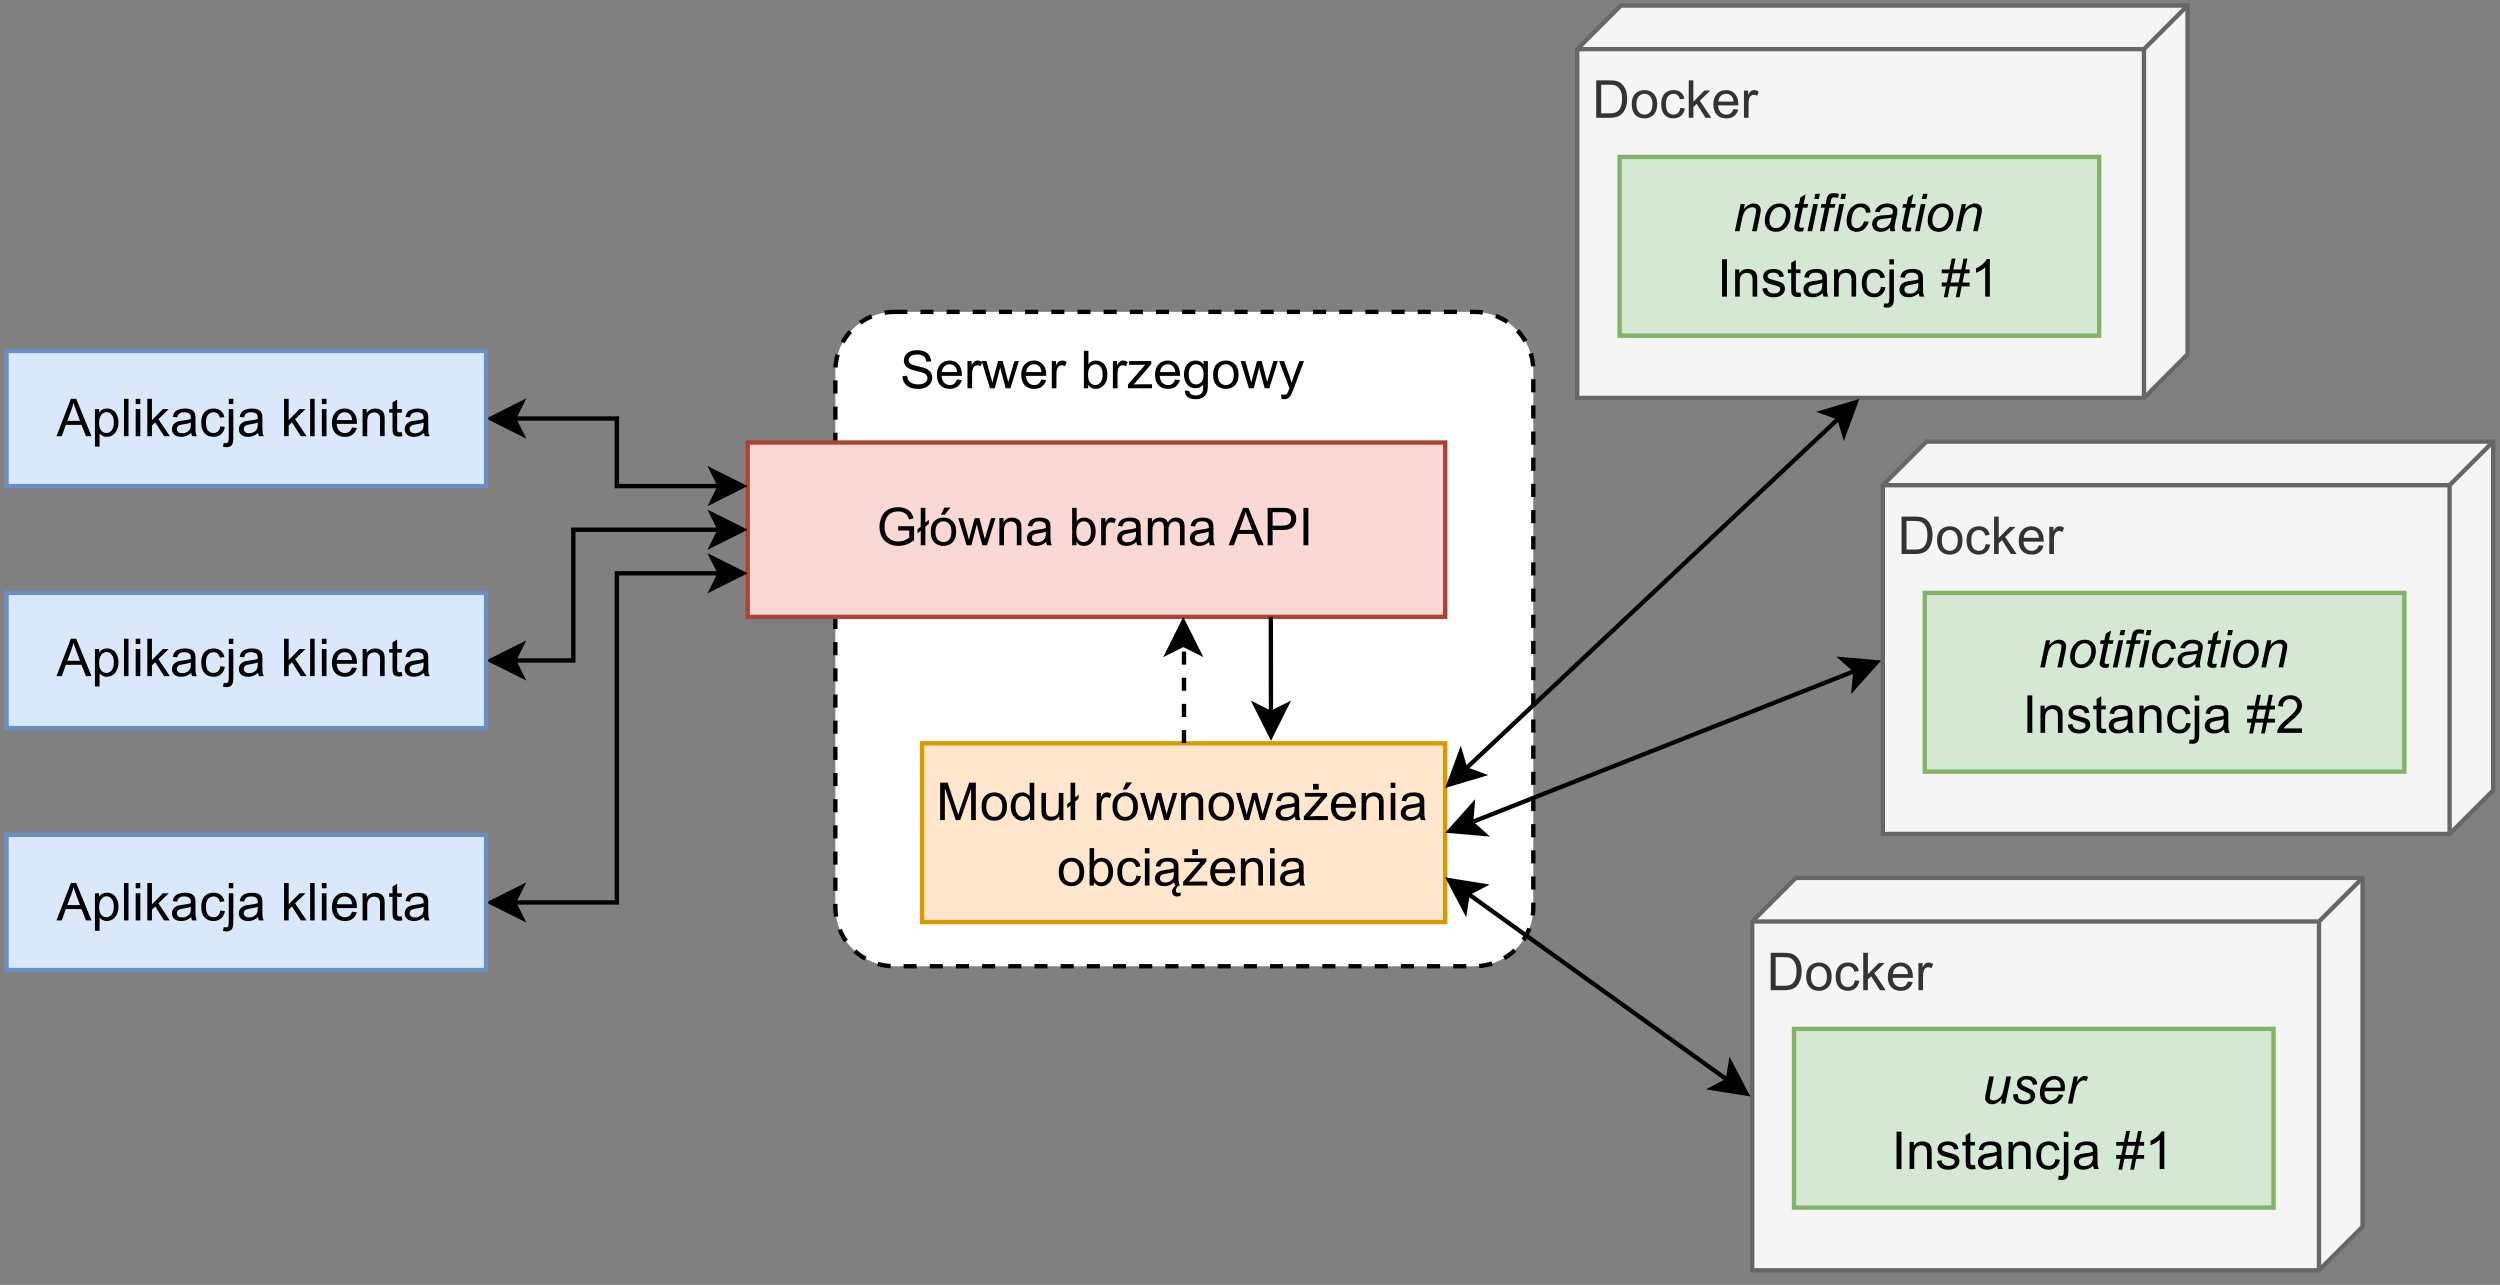 <?xml version="1.0" encoding="UTF-8" standalone="no"?>
<svg 
   width="430.08pt"
   height="221.04pt"
   viewBox="0 0 430.08 221.04"
   version="1.1"
   id="svg673"
   xmlns:xlink="http://www.w3.org/1999/xlink"
   xmlns="http://www.w3.org/2000/svg"
   xmlns:svg="http://www.w3.org/2000/svg" content="%3Cmxfile%20host%3D%22app.diagrams.net%22%20modified%3D%222023-12-27T01%3A19%3A59.159Z%22%20agent%3D%22Mozilla%2F5.0%20(Windows%20NT%2010.0%3B%20Win64%3B%20x64)%20AppleWebKit%2F537.36%20(KHTML%2C%20like%20Gecko)%20Chrome%2F120.0.0.0%20Safari%2F537.36%20Edg%2F120.0.0.0%22%20etag%3D%228-Sd6bZC45BNesMnBeOM%22%20version%3D%2222.1.12%22%20type%3D%22device%22%3E%20%20%20%3Cdiagram%20name%3D%22Strona-1%22%20id%3D%22DJfZm2j0VFovbAZBylaB%22%3E%20%20%20%20%20%3CmxGraphModel%20dx%3D%22770%22%20dy%3D%22422%22%20grid%3D%221%22%20gridSize%3D%2210%22%20guides%3D%221%22%20tooltips%3D%221%22%20connect%3D%221%22%20arrows%3D%221%22%20fold%3D%221%22%20page%3D%220%22%20pageScale%3D%221%22%20pageWidth%3D%22827%22%20pageHeight%3D%221169%22%20math%3D%220%22%20shadow%3D%220%22%3E%20%20%20%20%20%20%20%3Croot%3E%20%20%20%20%20%20%20%20%20%3CmxCell%20id%3D%220%22%20%2F%3E%20%20%20%20%20%20%20%20%20%3CmxCell%20id%3D%221%22%20parent%3D%220%22%20%2F%3E%20%20%20%20%20%20%20%20%20%3CmxCell%20id%3D%22OmGw5a5U1uFl8sVNHNPd-1%22%20value%3D%22%26amp%3Bnbsp%3B%20%26amp%3Bnbsp%3B%20Serwer%20brzegowy%22%20style%3D%22rounded%3D1%3BwhiteSpace%3Dwrap%3Bhtml%3D1%3Balign%3Dleft%3BverticalAlign%3Dtop%3Bdashed%3D1%3BarcSize%3D9%3B%22%20vertex%3D%221%22%20parent%3D%221%22%3E%20%20%20%20%20%20%20%20%20%20%20%3CmxGeometry%20x%3D%22320%22%20y%3D%22170%22%20width%3D%22160%22%20height%3D%22150%22%20as%3D%22geometry%22%20%2F%3E%20%20%20%20%20%20%20%20%20%3C%2FmxCell%3E%20%20%20%20%20%20%20%20%20%3CmxCell%20id%3D%22OmGw5a5U1uFl8sVNHNPd-2%22%20value%3D%22Modu%C5%82%20r%C3%B3wnowa%C5%BCenia%20obci%C4%85%C5%BCenia%22%20style%3D%22rounded%3D0%3BwhiteSpace%3Dwrap%3Bhtml%3D1%3BfillColor%3D%23ffe6cc%3BstrokeColor%3D%23d79b00%3B%22%20vertex%3D%221%22%20parent%3D%221%22%3E%20%20%20%20%20%20%20%20%20%20%20%3CmxGeometry%20x%3D%22340%22%20y%3D%22269%22%20width%3D%22120%22%20height%3D%2241%22%20as%3D%22geometry%22%20%2F%3E%20%20%20%20%20%20%20%20%20%3C%2FmxCell%3E%20%20%20%20%20%20%20%20%20%3CmxCell%20id%3D%22OmGw5a5U1uFl8sVNHNPd-3%22%20value%3D%22G%C5%82%C3%B3wna%20brama%20API%22%20style%3D%22rounded%3D0%3BwhiteSpace%3Dwrap%3Bhtml%3D1%3BfillColor%3D%23fad9d5%3BstrokeColor%3D%23ae4132%3B%22%20vertex%3D%221%22%20parent%3D%221%22%3E%20%20%20%20%20%20%20%20%20%20%20%3CmxGeometry%20x%3D%22300%22%20y%3D%22200%22%20width%3D%22160%22%20height%3D%2240%22%20as%3D%22geometry%22%20%2F%3E%20%20%20%20%20%20%20%20%20%3C%2FmxCell%3E%20%20%20%20%20%20%20%20%20%3CmxCell%20id%3D%22OmGw5a5U1uFl8sVNHNPd-5%22%20value%3D%22%22%20style%3D%22endArrow%3Dclassic%3Bhtml%3D1%3Brounded%3D0%3BexitX%3D0.75%3BexitY%3D1%3BexitDx%3D0%3BexitDy%3D0%3BentryX%3D0.667%3BentryY%3D-0.014%3BentryDx%3D0%3BentryDy%3D0%3BentryPerimeter%3D0%3B%22%20edge%3D%221%22%20parent%3D%221%22%20source%3D%22OmGw5a5U1uFl8sVNHNPd-3%22%20target%3D%22OmGw5a5U1uFl8sVNHNPd-2%22%3E%20%20%20%20%20%20%20%20%20%20%20%3CmxGeometry%20width%3D%2250%22%20height%3D%2250%22%20relative%3D%221%22%20as%3D%22geometry%22%3E%20%20%20%20%20%20%20%20%20%20%20%20%20%3CmxPoint%20x%3D%22415%22%20y%3D%22240%22%20as%3D%22sourcePoint%22%20%2F%3E%20%20%20%20%20%20%20%20%20%20%20%20%20%3CmxPoint%20x%3D%22415%22%20y%3D%22271%22%20as%3D%22targetPoint%22%20%2F%3E%20%20%20%20%20%20%20%20%20%20%20%3C%2FmxGeometry%3E%20%20%20%20%20%20%20%20%20%3C%2FmxCell%3E%20%20%20%20%20%20%20%20%20%3CmxCell%20id%3D%22OmGw5a5U1uFl8sVNHNPd-7%22%20value%3D%22%22%20style%3D%22endArrow%3Dclassic%3Bhtml%3D1%3Brounded%3D0%3BexitX%3D0.6%3BexitY%3D-0.038%3BexitDx%3D0%3BexitDy%3D0%3BentryX%3D0.75%3BentryY%3D1%3BentryDx%3D0%3BentryDy%3D0%3BexitPerimeter%3D0%3Bdashed%3D1%3B%22%20edge%3D%221%22%20parent%3D%221%22%3E%20%20%20%20%20%20%20%20%20%20%20%3CmxGeometry%20width%3D%2250%22%20height%3D%2250%22%20relative%3D%221%22%20as%3D%22geometry%22%3E%20%20%20%20%20%20%20%20%20%20%20%20%20%3CmxPoint%20x%3D%22399.92%22%20y%3D%22268.86%22%20as%3D%22sourcePoint%22%20%2F%3E%20%20%20%20%20%20%20%20%20%20%20%20%20%3CmxPoint%20x%3D%22399.92%22%20y%3D%22240%22%20as%3D%22targetPoint%22%20%2F%3E%20%20%20%20%20%20%20%20%20%20%20%3C%2FmxGeometry%3E%20%20%20%20%20%20%20%20%20%3C%2FmxCell%3E%20%20%20%20%20%20%20%20%20%3CmxCell%20id%3D%22OmGw5a5U1uFl8sVNHNPd-15%22%20style%3D%22edgeStyle%3DorthogonalEdgeStyle%3Brounded%3D0%3BorthogonalLoop%3D1%3BjettySize%3Dauto%3Bhtml%3D1%3BexitX%3D1%3BexitY%3D0.5%3BexitDx%3D0%3BexitDy%3D0%3BentryX%3D0%3BentryY%3D0.25%3BentryDx%3D0%3BentryDy%3D0%3BstartArrow%3Dclassic%3BstartFill%3D1%3B%22%20edge%3D%221%22%20parent%3D%221%22%20source%3D%22OmGw5a5U1uFl8sVNHNPd-9%22%20target%3D%22OmGw5a5U1uFl8sVNHNPd-3%22%3E%20%20%20%20%20%20%20%20%20%20%20%3CmxGeometry%20relative%3D%221%22%20as%3D%22geometry%22%20%2F%3E%20%20%20%20%20%20%20%20%20%3C%2FmxCell%3E%20%20%20%20%20%20%20%20%20%3CmxCell%20id%3D%22OmGw5a5U1uFl8sVNHNPd-9%22%20value%3D%22Aplikacja%20klienta%22%20style%3D%22rounded%3D0%3BwhiteSpace%3Dwrap%3Bhtml%3D1%3BfillColor%3D%23dae8fc%3BstrokeColor%3D%236c8ebf%3B%22%20vertex%3D%221%22%20parent%3D%221%22%3E%20%20%20%20%20%20%20%20%20%20%20%3CmxGeometry%20x%3D%22130%22%20y%3D%22179%22%20width%3D%22110%22%20height%3D%2231%22%20as%3D%22geometry%22%20%2F%3E%20%20%20%20%20%20%20%20%20%3C%2FmxCell%3E%20%20%20%20%20%20%20%20%20%3CmxCell%20id%3D%22OmGw5a5U1uFl8sVNHNPd-16%22%20style%3D%22edgeStyle%3DorthogonalEdgeStyle%3Brounded%3D0%3BorthogonalLoop%3D1%3BjettySize%3Dauto%3Bhtml%3D1%3BexitX%3D1%3BexitY%3D0.5%3BexitDx%3D0%3BexitDy%3D0%3BentryX%3D0%3BentryY%3D0.5%3BentryDx%3D0%3BentryDy%3D0%3BstartArrow%3Dclassic%3BstartFill%3D1%3B%22%20edge%3D%221%22%20parent%3D%221%22%20source%3D%22OmGw5a5U1uFl8sVNHNPd-12%22%20target%3D%22OmGw5a5U1uFl8sVNHNPd-3%22%3E%20%20%20%20%20%20%20%20%20%20%20%3CmxGeometry%20relative%3D%221%22%20as%3D%22geometry%22%3E%20%20%20%20%20%20%20%20%20%20%20%20%20%3CArray%20as%3D%22points%22%3E%20%20%20%20%20%20%20%20%20%20%20%20%20%20%20%3CmxPoint%20x%3D%22260%22%20y%3D%22250%22%20%2F%3E%20%20%20%20%20%20%20%20%20%20%20%20%20%20%20%3CmxPoint%20x%3D%22260%22%20y%3D%22220%22%20%2F%3E%20%20%20%20%20%20%20%20%20%20%20%20%20%3C%2FArray%3E%20%20%20%20%20%20%20%20%20%20%20%3C%2FmxGeometry%3E%20%20%20%20%20%20%20%20%20%3C%2FmxCell%3E%20%20%20%20%20%20%20%20%20%3CmxCell%20id%3D%22OmGw5a5U1uFl8sVNHNPd-12%22%20value%3D%22Aplikacja%20klienta%22%20style%3D%22rounded%3D0%3BwhiteSpace%3Dwrap%3Bhtml%3D1%3BfillColor%3D%23dae8fc%3BstrokeColor%3D%236c8ebf%3B%22%20vertex%3D%221%22%20parent%3D%221%22%3E%20%20%20%20%20%20%20%20%20%20%20%3CmxGeometry%20x%3D%22130%22%20y%3D%22234.5%22%20width%3D%22110%22%20height%3D%2231%22%20as%3D%22geometry%22%20%2F%3E%20%20%20%20%20%20%20%20%20%3C%2FmxCell%3E%20%20%20%20%20%20%20%20%20%3CmxCell%20id%3D%22OmGw5a5U1uFl8sVNHNPd-14%22%20style%3D%22edgeStyle%3DorthogonalEdgeStyle%3Brounded%3D0%3BorthogonalLoop%3D1%3BjettySize%3Dauto%3Bhtml%3D1%3BexitX%3D1%3BexitY%3D0.5%3BexitDx%3D0%3BexitDy%3D0%3BentryX%3D0%3BentryY%3D0.75%3BentryDx%3D0%3BentryDy%3D0%3BstartArrow%3Dclassic%3BstartFill%3D1%3B%22%20edge%3D%221%22%20parent%3D%221%22%20source%3D%22OmGw5a5U1uFl8sVNHNPd-13%22%20target%3D%22OmGw5a5U1uFl8sVNHNPd-3%22%3E%20%20%20%20%20%20%20%20%20%20%20%3CmxGeometry%20relative%3D%221%22%20as%3D%22geometry%22%3E%20%20%20%20%20%20%20%20%20%20%20%20%20%3CArray%20as%3D%22points%22%3E%20%20%20%20%20%20%20%20%20%20%20%20%20%20%20%3CmxPoint%20x%3D%22270%22%20y%3D%22305%22%20%2F%3E%20%20%20%20%20%20%20%20%20%20%20%20%20%20%20%3CmxPoint%20x%3D%22270%22%20y%3D%22230%22%20%2F%3E%20%20%20%20%20%20%20%20%20%20%20%20%20%3C%2FArray%3E%20%20%20%20%20%20%20%20%20%20%20%3C%2FmxGeometry%3E%20%20%20%20%20%20%20%20%20%3C%2FmxCell%3E%20%20%20%20%20%20%20%20%20%3CmxCell%20id%3D%22OmGw5a5U1uFl8sVNHNPd-13%22%20value%3D%22Aplikacja%20klienta%22%20style%3D%22rounded%3D0%3BwhiteSpace%3Dwrap%3Bhtml%3D1%3BfillColor%3D%23dae8fc%3BstrokeColor%3D%236c8ebf%3B%22%20vertex%3D%221%22%20parent%3D%221%22%3E%20%20%20%20%20%20%20%20%20%20%20%3CmxGeometry%20x%3D%22130%22%20y%3D%22290%22%20width%3D%22110%22%20height%3D%2231%22%20as%3D%22geometry%22%20%2F%3E%20%20%20%20%20%20%20%20%20%3C%2FmxCell%3E%20%20%20%20%20%20%20%20%20%3CmxCell%20id%3D%22OmGw5a5U1uFl8sVNHNPd-19%22%20value%3D%22%22%20style%3D%22group%22%20vertex%3D%221%22%20connectable%3D%220%22%20parent%3D%221%22%3E%20%20%20%20%20%20%20%20%20%20%20%3CmxGeometry%20x%3D%22490%22%20y%3D%22100%22%20width%3D%22140%22%20height%3D%2290%22%20as%3D%22geometry%22%20%2F%3E%20%20%20%20%20%20%20%20%20%3C%2FmxCell%3E%20%20%20%20%20%20%20%20%20%3CmxCell%20id%3D%22OmGw5a5U1uFl8sVNHNPd-17%22%20value%3D%22Docker%22%20style%3D%22verticalAlign%3Dtop%3Balign%3Dleft%3BspacingTop%3D8%3BspacingLeft%3D2%3BspacingRight%3D12%3Bshape%3Dcube%3Bsize%3D10%3Bdirection%3Dsouth%3BfontStyle%3D0%3Bhtml%3D1%3BwhiteSpace%3Dwrap%3BstrokeColor%3D%23666666%3BfillColor%3D%23f5f5f5%3BfontColor%3D%23333333%3B%22%20vertex%3D%221%22%20parent%3D%22OmGw5a5U1uFl8sVNHNPd-19%22%3E%20%20%20%20%20%20%20%20%20%20%20%3CmxGeometry%20width%3D%22140%22%20height%3D%2290%22%20as%3D%22geometry%22%20%2F%3E%20%20%20%20%20%20%20%20%20%3C%2FmxCell%3E%20%20%20%20%20%20%20%20%20%3CmxCell%20id%3D%22OmGw5a5U1uFl8sVNHNPd-18%22%20value%3D%22%26lt%3Bi%26gt%3Bnotification%26lt%3B%2Fi%26gt%3B%26lt%3Bbr%26gt%3BInstancja%20%231%22%20style%3D%22rounded%3D0%3BwhiteSpace%3Dwrap%3Bhtml%3D1%3BfillColor%3D%23d5e8d4%3BstrokeColor%3D%2382b366%3B%22%20vertex%3D%221%22%20parent%3D%22OmGw5a5U1uFl8sVNHNPd-19%22%3E%20%20%20%20%20%20%20%20%20%20%20%3CmxGeometry%20x%3D%2210%22%20y%3D%2234.5%22%20width%3D%22110%22%20height%3D%2241%22%20as%3D%22geometry%22%20%2F%3E%20%20%20%20%20%20%20%20%20%3C%2FmxCell%3E%20%20%20%20%20%20%20%20%20%3CmxCell%20id%3D%22OmGw5a5U1uFl8sVNHNPd-20%22%20value%3D%22%22%20style%3D%22group%22%20vertex%3D%221%22%20connectable%3D%220%22%20parent%3D%221%22%3E%20%20%20%20%20%20%20%20%20%20%20%3CmxGeometry%20x%3D%22530%22%20y%3D%22300%22%20width%3D%22140%22%20height%3D%2290%22%20as%3D%22geometry%22%20%2F%3E%20%20%20%20%20%20%20%20%20%3C%2FmxCell%3E%20%20%20%20%20%20%20%20%20%3CmxCell%20id%3D%22OmGw5a5U1uFl8sVNHNPd-21%22%20value%3D%22Docker%22%20style%3D%22verticalAlign%3Dtop%3Balign%3Dleft%3BspacingTop%3D8%3BspacingLeft%3D2%3BspacingRight%3D12%3Bshape%3Dcube%3Bsize%3D10%3Bdirection%3Dsouth%3BfontStyle%3D0%3Bhtml%3D1%3BwhiteSpace%3Dwrap%3BstrokeColor%3D%23666666%3BfillColor%3D%23f5f5f5%3BfontColor%3D%23333333%3B%22%20vertex%3D%221%22%20parent%3D%22OmGw5a5U1uFl8sVNHNPd-20%22%3E%20%20%20%20%20%20%20%20%20%20%20%3CmxGeometry%20width%3D%22140%22%20height%3D%2290%22%20as%3D%22geometry%22%20%2F%3E%20%20%20%20%20%20%20%20%20%3C%2FmxCell%3E%20%20%20%20%20%20%20%20%20%3CmxCell%20id%3D%22OmGw5a5U1uFl8sVNHNPd-22%22%20value%3D%22%26lt%3Bi%26gt%3Buser%26lt%3B%2Fi%26gt%3B%26lt%3Bbr%26gt%3BInstancja%20%231%22%20style%3D%22rounded%3D0%3BwhiteSpace%3Dwrap%3Bhtml%3D1%3BfillColor%3D%23d5e8d4%3BstrokeColor%3D%2382b366%3B%22%20vertex%3D%221%22%20parent%3D%22OmGw5a5U1uFl8sVNHNPd-20%22%3E%20%20%20%20%20%20%20%20%20%20%20%3CmxGeometry%20x%3D%2210%22%20y%3D%2234.5%22%20width%3D%22110%22%20height%3D%2241%22%20as%3D%22geometry%22%20%2F%3E%20%20%20%20%20%20%20%20%20%3C%2FmxCell%3E%20%20%20%20%20%20%20%20%20%3CmxCell%20id%3D%22OmGw5a5U1uFl8sVNHNPd-30%22%20value%3D%22%22%20style%3D%22endArrow%3Dclassic%3Bhtml%3D1%3Brounded%3D0%3BexitX%3D1%3BexitY%3D0.25%3BexitDx%3D0%3BexitDy%3D0%3BentryX%3D0%3BentryY%3D0%3BentryDx%3D90%3BentryDy%3D75%3BentryPerimeter%3D0%3BstartArrow%3Dclassic%3BstartFill%3D1%3B%22%20edge%3D%221%22%20parent%3D%221%22%20source%3D%22OmGw5a5U1uFl8sVNHNPd-2%22%20target%3D%22OmGw5a5U1uFl8sVNHNPd-17%22%3E%20%20%20%20%20%20%20%20%20%20%20%3CmxGeometry%20width%3D%2250%22%20height%3D%2250%22%20relative%3D%221%22%20as%3D%22geometry%22%3E%20%20%20%20%20%20%20%20%20%20%20%20%20%3CmxPoint%20x%3D%22430%22%20y%3D%22290%22%20as%3D%22sourcePoint%22%20%2F%3E%20%20%20%20%20%20%20%20%20%20%20%20%20%3CmxPoint%20x%3D%22480%22%20y%3D%22240%22%20as%3D%22targetPoint%22%20%2F%3E%20%20%20%20%20%20%20%20%20%20%20%3C%2FmxGeometry%3E%20%20%20%20%20%20%20%20%20%3C%2FmxCell%3E%20%20%20%20%20%20%20%20%20%3CmxCell%20id%3D%22OmGw5a5U1uFl8sVNHNPd-31%22%20value%3D%22%22%20style%3D%22endArrow%3Dclassic%3Bhtml%3D1%3Brounded%3D0%3BexitX%3D1%3BexitY%3D0.75%3BexitDx%3D0%3BexitDy%3D0%3BentryX%3D0%3BentryY%3D0%3BentryDx%3D50%3BentryDy%3D140%3BentryPerimeter%3D0%3BstartArrow%3Dclassic%3BstartFill%3D1%3B%22%20edge%3D%221%22%20parent%3D%221%22%20source%3D%22OmGw5a5U1uFl8sVNHNPd-2%22%20target%3D%22OmGw5a5U1uFl8sVNHNPd-21%22%3E%20%20%20%20%20%20%20%20%20%20%20%3CmxGeometry%20width%3D%2250%22%20height%3D%2250%22%20relative%3D%221%22%20as%3D%22geometry%22%3E%20%20%20%20%20%20%20%20%20%20%20%20%20%3CmxPoint%20x%3D%22430%22%20y%3D%22290%22%20as%3D%22sourcePoint%22%20%2F%3E%20%20%20%20%20%20%20%20%20%20%20%20%20%3CmxPoint%20x%3D%22480%22%20y%3D%22240%22%20as%3D%22targetPoint%22%20%2F%3E%20%20%20%20%20%20%20%20%20%20%20%3C%2FmxGeometry%3E%20%20%20%20%20%20%20%20%20%3C%2FmxCell%3E%20%20%20%20%20%20%20%20%20%3CmxCell%20id%3D%22OmGw5a5U1uFl8sVNHNPd-32%22%20value%3D%22%22%20style%3D%22group%22%20vertex%3D%221%22%20connectable%3D%220%22%20parent%3D%221%22%3E%20%20%20%20%20%20%20%20%20%20%20%3CmxGeometry%20x%3D%22560%22%20y%3D%22200%22%20width%3D%22140%22%20height%3D%2290%22%20as%3D%22geometry%22%20%2F%3E%20%20%20%20%20%20%20%20%20%3C%2FmxCell%3E%20%20%20%20%20%20%20%20%20%3CmxCell%20id%3D%22OmGw5a5U1uFl8sVNHNPd-33%22%20value%3D%22Docker%22%20style%3D%22verticalAlign%3Dtop%3Balign%3Dleft%3BspacingTop%3D8%3BspacingLeft%3D2%3BspacingRight%3D12%3Bshape%3Dcube%3Bsize%3D10%3Bdirection%3Dsouth%3BfontStyle%3D0%3Bhtml%3D1%3BwhiteSpace%3Dwrap%3BstrokeColor%3D%23666666%3BfillColor%3D%23f5f5f5%3BfontColor%3D%23333333%3B%22%20vertex%3D%221%22%20parent%3D%22OmGw5a5U1uFl8sVNHNPd-32%22%3E%20%20%20%20%20%20%20%20%20%20%20%3CmxGeometry%20width%3D%22140%22%20height%3D%2290%22%20as%3D%22geometry%22%20%2F%3E%20%20%20%20%20%20%20%20%20%3C%2FmxCell%3E%20%20%20%20%20%20%20%20%20%3CmxCell%20id%3D%22OmGw5a5U1uFl8sVNHNPd-34%22%20value%3D%22%26lt%3Bi%26gt%3Bnotification%26lt%3B%2Fi%26gt%3B%26lt%3Bbr%26gt%3BInstancja%20%232%22%20style%3D%22rounded%3D0%3BwhiteSpace%3Dwrap%3Bhtml%3D1%3BfillColor%3D%23d5e8d4%3BstrokeColor%3D%2382b366%3B%22%20vertex%3D%221%22%20parent%3D%22OmGw5a5U1uFl8sVNHNPd-32%22%3E%20%20%20%20%20%20%20%20%20%20%20%3CmxGeometry%20x%3D%2210%22%20y%3D%2234.5%22%20width%3D%22110%22%20height%3D%2241%22%20as%3D%22geometry%22%20%2F%3E%20%20%20%20%20%20%20%20%20%3C%2FmxCell%3E%20%20%20%20%20%20%20%20%20%3CmxCell%20id%3D%22OmGw5a5U1uFl8sVNHNPd-37%22%20value%3D%22%22%20style%3D%22endArrow%3Dclassic%3Bhtml%3D1%3Brounded%3D0%3BentryX%3D0%3BentryY%3D0%3BentryDx%3D50%3BentryDy%3D140%3BentryPerimeter%3D0%3BexitX%3D1%3BexitY%3D0.5%3BexitDx%3D0%3BexitDy%3D0%3BstartArrow%3Dclassic%3BstartFill%3D1%3B%22%20edge%3D%221%22%20parent%3D%221%22%20source%3D%22OmGw5a5U1uFl8sVNHNPd-2%22%20target%3D%22OmGw5a5U1uFl8sVNHNPd-33%22%3E%20%20%20%20%20%20%20%20%20%20%20%3CmxGeometry%20width%3D%2250%22%20height%3D%2250%22%20relative%3D%221%22%20as%3D%22geometry%22%3E%20%20%20%20%20%20%20%20%20%20%20%20%20%3CmxPoint%20x%3D%22430%22%20y%3D%22290%22%20as%3D%22sourcePoint%22%20%2F%3E%20%20%20%20%20%20%20%20%20%20%20%20%20%3CmxPoint%20x%3D%22480%22%20y%3D%22240%22%20as%3D%22targetPoint%22%20%2F%3E%20%20%20%20%20%20%20%20%20%20%20%3C%2FmxGeometry%3E%20%20%20%20%20%20%20%20%20%3C%2FmxCell%3E%20%20%20%20%20%20%20%3C%2Froot%3E%20%20%20%20%20%3C%2FmxGraphModel%3E%20%20%20%3C%2Fdiagram%3E%20%3C%2Fmxfile%3E%20">
  <rect x="0" y="0" width="430.08" height="221.04" fill="#808080" stroke="none"/>
  <defs
     id="defs155">
    <g
       id="g147">
      <g
         id="glyph-0-0">
        <path
           d="M 1.125 0 L 1.125 -5.625 L 5.625 -5.625 L 5.625 0 Z M 1.266 -0.141 L 5.484 -0.141 L 5.484 -5.484 L 1.266 -5.484 Z M 1.266 -0.141 "
           id="path2" />
      </g>
      <g
         id="glyph-0-1" />
      <g
         id="glyph-0-2">
        <path
           d="M 0.406 -2.062 L 1.203 -2.141 C 1.242 -1.816 1.332 -1.551 1.469 -1.344 C 1.613 -1.133 1.832 -0.969 2.125 -0.844 C 2.414 -0.719 2.742 -0.656 3.109 -0.656 C 3.43 -0.656 3.719 -0.703 3.969 -0.797 C 4.219 -0.891 4.406 -1.02 4.531 -1.188 C 4.656 -1.363 4.719 -1.551 4.719 -1.75 C 4.719 -1.945 4.656 -2.117 4.531 -2.266 C 4.414 -2.422 4.223 -2.551 3.953 -2.656 C 3.785 -2.727 3.406 -2.832 2.812 -2.969 C 2.219 -3.113 1.801 -3.25 1.562 -3.375 C 1.258 -3.531 1.031 -3.727 0.875 -3.969 C 0.727 -4.207 0.656 -4.477 0.656 -4.781 C 0.656 -5.102 0.742 -5.406 0.922 -5.688 C 1.109 -5.969 1.379 -6.18 1.734 -6.328 C 2.086 -6.473 2.484 -6.547 2.922 -6.547 C 3.398 -6.547 3.82 -6.469 4.188 -6.312 C 4.551 -6.164 4.828 -5.941 5.016 -5.641 C 5.211 -5.336 5.32 -5 5.344 -4.625 L 4.516 -4.562 C 4.473 -4.969 4.328 -5.273 4.078 -5.484 C 3.828 -5.691 3.453 -5.797 2.953 -5.797 C 2.441 -5.797 2.066 -5.703 1.828 -5.516 C 1.586 -5.328 1.469 -5.098 1.469 -4.828 C 1.469 -4.598 1.551 -4.41 1.719 -4.266 C 1.883 -4.109 2.312 -3.953 3 -3.797 C 3.695 -3.641 4.176 -3.504 4.438 -3.391 C 4.812 -3.223 5.086 -3.004 5.266 -2.734 C 5.441 -2.473 5.531 -2.164 5.531 -1.812 C 5.531 -1.477 5.43 -1.156 5.234 -0.844 C 5.035 -0.539 4.754 -0.305 4.391 -0.141 C 4.023 0.023 3.613 0.109 3.156 0.109 C 2.57 0.109 2.082 0.023 1.688 -0.141 C 1.289 -0.316 0.977 -0.57 0.75 -0.906 C 0.531 -1.25 0.414 -1.633 0.406 -2.062 Z M 0.406 -2.062 "
           id="path6" />
      </g>
      <g
         id="glyph-0-3">
        <path
           d="M 3.781 -1.5 L 4.609 -1.406 C 4.473 -0.926 4.227 -0.551 3.875 -0.281 C 3.531 -0.02 3.086 0.109 2.547 0.109 C 1.867 0.109 1.328 -0.098 0.922 -0.516 C 0.523 -0.941 0.328 -1.535 0.328 -2.297 C 0.328 -3.078 0.531 -3.68 0.938 -4.109 C 1.344 -4.547 1.867 -4.766 2.516 -4.766 C 3.141 -4.766 3.645 -4.551 4.031 -4.125 C 4.426 -3.707 4.625 -3.113 4.625 -2.344 C 4.625 -2.289 4.625 -2.219 4.625 -2.125 L 1.141 -2.125 C 1.172 -1.613 1.316 -1.223 1.578 -0.953 C 1.836 -0.68 2.164 -0.547 2.562 -0.547 C 2.852 -0.547 3.098 -0.617 3.297 -0.766 C 3.504 -0.922 3.664 -1.164 3.781 -1.5 Z M 1.188 -2.781 L 3.797 -2.781 C 3.766 -3.176 3.664 -3.473 3.5 -3.672 C 3.25 -3.973 2.922 -4.125 2.516 -4.125 C 2.148 -4.125 1.844 -4 1.594 -3.75 C 1.352 -3.508 1.219 -3.188 1.188 -2.781 Z M 1.188 -2.781 "
           id="path9" />
      </g>
      <g
         id="glyph-0-4">
        <path
           d="M 0.578 0 L 0.578 -4.672 L 1.297 -4.672 L 1.297 -3.953 C 1.473 -4.285 1.641 -4.504 1.797 -4.609 C 1.953 -4.711 2.125 -4.766 2.312 -4.766 C 2.57 -4.766 2.844 -4.68 3.125 -4.516 L 2.844 -3.781 C 2.656 -3.895 2.461 -3.953 2.266 -3.953 C 2.098 -3.953 1.941 -3.898 1.797 -3.797 C 1.66 -3.691 1.562 -3.547 1.5 -3.359 C 1.414 -3.078 1.375 -2.77 1.375 -2.438 L 1.375 0 Z M 0.578 0 "
           id="path12" />
      </g>
      <g
         id="glyph-0-5">
        <path
           d="M 1.453 0 L 0.031 -4.672 L 0.844 -4.672 L 1.594 -1.969 L 1.859 -0.969 C 1.867 -1.02 1.953 -1.344 2.109 -1.938 L 2.844 -4.672 L 3.656 -4.672 L 4.359 -1.953 L 4.594 -1.062 L 4.859 -1.969 L 5.656 -4.672 L 6.422 -4.672 L 4.969 0 L 4.156 0 L 3.406 -2.797 L 3.219 -3.594 L 2.281 0 Z M 1.453 0 "
           id="path15" />
      </g>
      <g
         id="glyph-0-6">
        <path
           d="M 1.328 0 L 0.594 0 L 0.594 -6.438 L 1.375 -6.438 L 1.375 -4.141 C 1.707 -4.555 2.133 -4.766 2.656 -4.766 C 2.945 -4.766 3.219 -4.707 3.469 -4.594 C 3.727 -4.477 3.941 -4.316 4.109 -4.109 C 4.273 -3.898 4.406 -3.645 4.5 -3.344 C 4.594 -3.051 4.641 -2.738 4.641 -2.406 C 4.641 -1.602 4.441 -0.984 4.047 -0.547 C 3.648 -0.109 3.176 0.109 2.625 0.109 C 2.07 0.109 1.641 -0.117 1.328 -0.578 Z M 1.312 -2.375 C 1.312 -1.812 1.391 -1.406 1.547 -1.156 C 1.797 -0.75 2.129 -0.547 2.547 -0.547 C 2.898 -0.547 3.203 -0.695 3.453 -1 C 3.703 -1.301 3.828 -1.75 3.828 -2.344 C 3.828 -2.945 3.707 -3.395 3.469 -3.688 C 3.227 -3.977 2.938 -4.125 2.594 -4.125 C 2.238 -4.125 1.938 -3.973 1.688 -3.672 C 1.438 -3.367 1.312 -2.938 1.312 -2.375 Z M 1.312 -2.375 "
           id="path18" />
      </g>
      <g
         id="glyph-0-7">
        <path
           d="M 0.172 0 L 0.172 -0.641 L 3.141 -4.047 C 2.805 -4.035 2.508 -4.031 2.25 -4.031 L 0.359 -4.031 L 0.359 -4.672 L 4.172 -4.672 L 4.172 -4.141 L 1.641 -1.188 L 1.156 -0.641 C 1.508 -0.672 1.844 -0.688 2.156 -0.688 L 4.312 -0.688 L 4.312 0 Z M 0.172 0 "
           id="path21" />
      </g>
      <g
         id="glyph-0-8">
        <path
           d="M 0.453 0.391 L 1.219 0.5 C 1.25 0.738 1.336 0.91 1.484 1.016 C 1.68 1.16 1.953 1.234 2.297 1.234 C 2.66 1.234 2.941 1.16 3.141 1.016 C 3.336 0.867 3.473 0.664 3.547 0.406 C 3.586 0.238 3.602 -0.098 3.594 -0.609 C 3.25 -0.203 2.82 0 2.312 0 C 1.664 0 1.164 -0.227 0.812 -0.688 C 0.469 -1.156 0.297 -1.711 0.297 -2.359 C 0.297 -2.805 0.375 -3.219 0.531 -3.594 C 0.695 -3.969 0.93 -4.254 1.234 -4.453 C 1.535 -4.66 1.895 -4.766 2.312 -4.766 C 2.863 -4.766 3.316 -4.547 3.672 -4.109 L 3.672 -4.672 L 4.406 -4.672 L 4.406 -0.641 C 4.406 0.086 4.328 0.602 4.172 0.906 C 4.023 1.207 3.789 1.445 3.469 1.625 C 3.156 1.801 2.766 1.891 2.297 1.891 C 1.734 1.891 1.281 1.766 0.938 1.516 C 0.602 1.266 0.441 0.891 0.453 0.391 Z M 1.109 -2.422 C 1.109 -1.805 1.227 -1.359 1.469 -1.078 C 1.707 -0.797 2.008 -0.656 2.375 -0.656 C 2.738 -0.656 3.047 -0.797 3.297 -1.078 C 3.547 -1.359 3.672 -1.797 3.672 -2.391 C 3.672 -2.961 3.539 -3.395 3.281 -3.688 C 3.031 -3.977 2.727 -4.125 2.375 -4.125 C 2.02 -4.125 1.719 -3.977 1.469 -3.688 C 1.227 -3.406 1.109 -2.984 1.109 -2.422 Z M 1.109 -2.422 "
           id="path24" />
      </g>
      <g
         id="glyph-0-9">
        <path
           d="M 0.297 -2.328 C 0.297 -3.191 0.535 -3.832 1.016 -4.25 C 1.422 -4.594 1.91 -4.766 2.484 -4.766 C 3.129 -4.766 3.656 -4.555 4.062 -4.141 C 4.469 -3.723 4.672 -3.145 4.672 -2.406 C 4.672 -1.801 4.578 -1.328 4.391 -0.984 C 4.211 -0.641 3.953 -0.367 3.609 -0.172 C 3.266 0.016 2.891 0.109 2.484 0.109 C 1.828 0.109 1.297 -0.098 0.891 -0.516 C 0.492 -0.941 0.297 -1.547 0.297 -2.328 Z M 1.109 -2.328 C 1.109 -1.734 1.238 -1.285 1.5 -0.984 C 1.758 -0.691 2.086 -0.547 2.484 -0.547 C 2.879 -0.547 3.207 -0.691 3.469 -0.984 C 3.727 -1.285 3.859 -1.742 3.859 -2.359 C 3.859 -2.93 3.727 -3.367 3.469 -3.672 C 3.207 -3.973 2.879 -4.125 2.484 -4.125 C 2.086 -4.125 1.758 -3.973 1.5 -3.672 C 1.238 -3.379 1.109 -2.93 1.109 -2.328 Z M 1.109 -2.328 "
           id="path27" />
      </g>
      <g
         id="glyph-0-10">
        <path
           d="M 0.562 1.797 L 0.469 1.062 C 0.645 1.102 0.797 1.125 0.922 1.125 C 1.098 1.125 1.238 1.094 1.344 1.031 C 1.445 0.977 1.535 0.898 1.609 0.797 C 1.648 0.711 1.727 0.516 1.844 0.203 C 1.863 0.16 1.891 0.098 1.922 0.016 L 0.141 -4.672 L 1 -4.672 L 1.969 -1.969 C 2.094 -1.625 2.207 -1.266 2.312 -0.891 C 2.395 -1.242 2.5 -1.598 2.625 -1.953 L 3.625 -4.672 L 4.422 -4.672 L 2.641 0.078 C 2.453 0.586 2.305 0.941 2.203 1.141 C 2.055 1.398 1.895 1.586 1.719 1.703 C 1.539 1.828 1.32 1.891 1.062 1.891 C 0.914 1.891 0.75 1.859 0.562 1.797 Z M 0.562 1.797 "
           id="path30" />
      </g>
      <g
         id="glyph-0-11">
        <path
           d="M 0.672 0 L 0.672 -6.438 L 1.953 -6.438 L 3.469 -1.875 C 3.613 -1.457 3.719 -1.141 3.781 -0.922 C 3.852 -1.16 3.969 -1.504 4.125 -1.953 L 5.672 -6.438 L 6.812 -6.438 L 6.812 0 L 6 0 L 6 -5.391 L 4.125 0 L 3.359 0 L 1.484 -5.484 L 1.484 0 Z M 0.672 0 "
           id="path33" />
      </g>
      <g
         id="glyph-0-12">
        <path
           d="M 3.625 0 L 3.625 -0.594 C 3.32 -0.125 2.883 0.109 2.312 0.109 C 1.945 0.109 1.609 0.004 1.297 -0.203 C 0.984 -0.41 0.738 -0.695 0.562 -1.062 C 0.395 -1.426 0.312 -1.848 0.312 -2.328 C 0.312 -2.797 0.391 -3.219 0.547 -3.594 C 0.703 -3.977 0.93 -4.27 1.234 -4.469 C 1.547 -4.664 1.895 -4.766 2.281 -4.766 C 2.562 -4.766 2.812 -4.707 3.031 -4.594 C 3.25 -4.477 3.426 -4.32 3.562 -4.125 L 3.562 -6.438 L 4.359 -6.438 L 4.359 0 Z M 1.125 -2.328 C 1.125 -1.734 1.25 -1.285 1.5 -0.984 C 1.75 -0.691 2.047 -0.547 2.391 -0.547 C 2.734 -0.547 3.023 -0.688 3.266 -0.969 C 3.516 -1.25 3.641 -1.68 3.641 -2.266 C 3.641 -2.898 3.516 -3.367 3.266 -3.672 C 3.016 -3.973 2.711 -4.125 2.359 -4.125 C 2.004 -4.125 1.707 -3.977 1.469 -3.688 C 1.238 -3.395 1.125 -2.941 1.125 -2.328 Z M 1.125 -2.328 "
           id="path36" />
      </g>
      <g
         id="glyph-0-13">
        <path
           d="M 3.656 0 L 3.656 -0.688 C 3.289 -0.156 2.797 0.109 2.172 0.109 C 1.898 0.109 1.645 0.055 1.406 -0.047 C 1.164 -0.16 0.984 -0.297 0.859 -0.453 C 0.742 -0.609 0.664 -0.801 0.625 -1.031 C 0.594 -1.188 0.578 -1.438 0.578 -1.781 L 0.578 -4.672 L 1.359 -4.672 L 1.359 -2.078 C 1.359 -1.66 1.379 -1.383 1.422 -1.25 C 1.461 -1.039 1.562 -0.875 1.719 -0.75 C 1.883 -0.633 2.086 -0.578 2.328 -0.578 C 2.566 -0.578 2.789 -0.633 3 -0.75 C 3.207 -0.875 3.352 -1.039 3.438 -1.25 C 3.52 -1.457 3.562 -1.766 3.562 -2.172 L 3.562 -4.672 L 4.359 -4.672 L 4.359 0 Z M 3.656 0 "
           id="path39" />
      </g>
      <g
         id="glyph-0-14">
        <path
           d="M 0.578 -2.516 L 0.016 -2.047 L 0.016 -2.734 L 0.578 -3.219 L 0.578 -6.438 L 1.375 -6.438 L 1.375 -3.891 L 1.969 -4.391 L 1.969 -3.703 L 1.375 -3.188 L 1.375 0 L 0.578 0 Z M 0.578 -2.516 "
           id="path42" />
      </g>
      <g
         id="glyph-0-15">
        <path
           d="M 0.297 -2.328 C 0.297 -3.191 0.535 -3.832 1.016 -4.25 C 1.422 -4.594 1.91 -4.766 2.484 -4.766 C 3.129 -4.766 3.656 -4.555 4.062 -4.141 C 4.469 -3.723 4.672 -3.145 4.672 -2.406 C 4.672 -1.801 4.578 -1.328 4.391 -0.984 C 4.211 -0.641 3.953 -0.367 3.609 -0.172 C 3.266 0.016 2.891 0.109 2.484 0.109 C 1.828 0.109 1.297 -0.098 0.891 -0.516 C 0.492 -0.941 0.297 -1.547 0.297 -2.328 Z M 1.109 -2.328 C 1.109 -1.734 1.238 -1.285 1.5 -0.984 C 1.758 -0.691 2.086 -0.547 2.484 -0.547 C 2.879 -0.547 3.207 -0.691 3.469 -0.984 C 3.727 -1.285 3.859 -1.742 3.859 -2.359 C 3.859 -2.93 3.727 -3.367 3.469 -3.672 C 3.207 -3.973 2.879 -4.125 2.484 -4.125 C 2.086 -4.125 1.758 -3.973 1.5 -3.672 C 1.238 -3.379 1.109 -2.93 1.109 -2.328 Z M 2.047 -5.25 L 2.641 -6.484 L 3.672 -6.484 L 2.703 -5.25 Z M 2.047 -5.25 "
           id="path45" />
      </g>
      <g
         id="glyph-0-16">
        <path
           d="M 0.594 0 L 0.594 -4.672 L 1.312 -4.672 L 1.312 -4 C 1.645 -4.508 2.141 -4.766 2.797 -4.766 C 3.078 -4.766 3.332 -4.711 3.562 -4.609 C 3.801 -4.516 3.977 -4.383 4.094 -4.219 C 4.207 -4.062 4.289 -3.867 4.344 -3.641 C 4.375 -3.492 4.391 -3.238 4.391 -2.875 L 4.391 0 L 3.594 0 L 3.594 -2.844 C 3.594 -3.164 3.562 -3.406 3.5 -3.562 C 3.438 -3.719 3.328 -3.844 3.172 -3.938 C 3.016 -4.039 2.832 -4.094 2.625 -4.094 C 2.289 -4.094 2 -3.984 1.75 -3.766 C 1.508 -3.555 1.391 -3.148 1.391 -2.547 L 1.391 0 Z M 0.594 0 "
           id="path48" />
      </g>
      <g
         id="glyph-0-17">
        <path
           d="M 3.641 -0.578 C 3.348 -0.328 3.066 -0.148 2.797 -0.047 C 2.523 0.055 2.234 0.109 1.922 0.109 C 1.41 0.109 1.016 -0.016 0.734 -0.266 C 0.461 -0.516 0.328 -0.836 0.328 -1.234 C 0.328 -1.461 0.379 -1.672 0.484 -1.859 C 0.586 -2.047 0.723 -2.195 0.891 -2.312 C 1.055 -2.426 1.242 -2.516 1.453 -2.578 C 1.609 -2.609 1.844 -2.645 2.156 -2.688 C 2.801 -2.758 3.273 -2.852 3.578 -2.969 C 3.578 -3.07 3.578 -3.141 3.578 -3.172 C 3.578 -3.492 3.504 -3.719 3.359 -3.844 C 3.148 -4.031 2.848 -4.125 2.453 -4.125 C 2.078 -4.125 1.801 -4.055 1.625 -3.922 C 1.445 -3.797 1.316 -3.566 1.234 -3.234 L 0.469 -3.328 C 0.531 -3.66 0.641 -3.926 0.797 -4.125 C 0.961 -4.332 1.195 -4.488 1.5 -4.594 C 1.812 -4.707 2.164 -4.766 2.562 -4.766 C 2.969 -4.766 3.289 -4.719 3.531 -4.625 C 3.781 -4.531 3.961 -4.41 4.078 -4.266 C 4.203 -4.129 4.285 -3.953 4.328 -3.734 C 4.359 -3.598 4.375 -3.359 4.375 -3.016 L 4.375 -1.953 C 4.375 -1.223 4.391 -0.758 4.422 -0.562 C 4.453 -0.363 4.52 -0.176 4.625 0 L 3.797 0 C 3.711 -0.164 3.66 -0.359 3.641 -0.578 Z M 3.578 -2.344 C 3.285 -2.227 2.852 -2.129 2.281 -2.047 C 1.957 -1.992 1.727 -1.938 1.594 -1.875 C 1.457 -1.82 1.352 -1.738 1.281 -1.625 C 1.207 -1.508 1.172 -1.383 1.172 -1.25 C 1.172 -1.039 1.25 -0.863 1.406 -0.719 C 1.562 -0.582 1.797 -0.516 2.109 -0.516 C 2.41 -0.516 2.68 -0.582 2.922 -0.719 C 3.16 -0.852 3.336 -1.035 3.453 -1.266 C 3.535 -1.441 3.578 -1.703 3.578 -2.047 Z M 3.578 -2.344 "
           id="path51" />
      </g>
      <g
         id="glyph-0-18">
        <path
           d="M 0.172 0 L 0.172 -0.641 L 3.141 -4.047 C 2.805 -4.035 2.508 -4.031 2.25 -4.031 L 0.359 -4.031 L 0.359 -4.672 L 4.172 -4.672 L 4.172 -4.141 L 1.641 -1.188 L 1.156 -0.641 C 1.508 -0.672 1.844 -0.688 2.156 -0.688 L 4.312 -0.688 L 4.312 0 Z M 1.75 -5.25 L 1.75 -6.234 L 2.734 -6.234 L 2.734 -5.25 Z M 1.75 -5.25 "
           id="path54" />
      </g>
      <g
         id="glyph-0-19">
        <path
           d="M 0.594 -5.531 L 0.594 -6.438 L 1.391 -6.438 L 1.391 -5.531 Z M 0.594 0 L 0.594 -4.672 L 1.391 -4.672 L 1.391 0 Z M 0.594 0 "
           id="path57" />
      </g>
      <g
         id="glyph-0-20">
        <path
           d="M 3.641 -1.703 L 4.422 -1.609 C 4.336 -1.066 4.117 -0.645 3.766 -0.344 C 3.41 -0.039 2.977 0.109 2.469 0.109 C 1.832 0.109 1.32 -0.098 0.938 -0.516 C 0.551 -0.93 0.359 -1.531 0.359 -2.312 C 0.359 -2.82 0.441 -3.266 0.609 -3.641 C 0.773 -4.016 1.023 -4.297 1.359 -4.484 C 1.703 -4.672 2.078 -4.766 2.484 -4.766 C 2.984 -4.766 3.395 -4.633 3.719 -4.375 C 4.039 -4.125 4.25 -3.766 4.344 -3.297 L 3.578 -3.172 C 3.504 -3.484 3.375 -3.719 3.188 -3.875 C 3 -4.039 2.773 -4.125 2.516 -4.125 C 2.109 -4.125 1.781 -3.977 1.531 -3.688 C 1.289 -3.406 1.172 -2.957 1.172 -2.344 C 1.172 -1.707 1.289 -1.25 1.531 -0.969 C 1.77 -0.688 2.082 -0.547 2.469 -0.547 C 2.781 -0.547 3.039 -0.641 3.25 -0.828 C 3.457 -1.016 3.586 -1.305 3.641 -1.703 Z M 3.641 -1.703 "
           id="path60" />
      </g>
      <g
         id="glyph-0-21">
        <path
           d="M 3.641 -0.578 C 3.348 -0.328 3.066 -0.148 2.797 -0.047 C 2.523 0.055 2.234 0.109 1.922 0.109 C 1.41 0.109 1.016 -0.016 0.734 -0.266 C 0.461 -0.516 0.328 -0.836 0.328 -1.234 C 0.328 -1.461 0.379 -1.672 0.484 -1.859 C 0.586 -2.047 0.723 -2.195 0.891 -2.312 C 1.055 -2.426 1.242 -2.516 1.453 -2.578 C 1.609 -2.609 1.844 -2.645 2.156 -2.688 C 2.801 -2.758 3.273 -2.852 3.578 -2.969 C 3.578 -3.07 3.578 -3.141 3.578 -3.172 C 3.578 -3.492 3.504 -3.719 3.359 -3.844 C 3.148 -4.031 2.848 -4.125 2.453 -4.125 C 2.078 -4.125 1.801 -4.055 1.625 -3.922 C 1.445 -3.797 1.316 -3.566 1.234 -3.234 L 0.469 -3.328 C 0.531 -3.66 0.641 -3.926 0.797 -4.125 C 0.961 -4.332 1.195 -4.488 1.5 -4.594 C 1.812 -4.707 2.164 -4.766 2.562 -4.766 C 2.969 -4.766 3.289 -4.719 3.531 -4.625 C 3.781 -4.531 3.961 -4.41 4.078 -4.266 C 4.203 -4.129 4.285 -3.953 4.328 -3.734 C 4.359 -3.598 4.375 -3.359 4.375 -3.016 L 4.375 -1.953 C 4.375 -1.223 4.391 -0.758 4.422 -0.562 C 4.453 -0.363 4.52 -0.176 4.625 0 L 3.797 0 C 3.711 -0.164 3.66 -0.359 3.641 -0.578 Z M 3.578 -2.344 C 3.285 -2.227 2.852 -2.129 2.281 -2.047 C 1.957 -1.992 1.727 -1.938 1.594 -1.875 C 1.457 -1.82 1.352 -1.738 1.281 -1.625 C 1.207 -1.508 1.172 -1.383 1.172 -1.25 C 1.172 -1.039 1.25 -0.863 1.406 -0.719 C 1.562 -0.582 1.797 -0.516 2.109 -0.516 C 2.41 -0.516 2.68 -0.582 2.922 -0.719 C 3.16 -0.852 3.336 -1.035 3.453 -1.266 C 3.535 -1.441 3.578 -1.703 3.578 -2.047 Z M 4.453 0 C 4.285 0.102 4.156 0.227 4.062 0.375 C 3.969 0.531 3.922 0.688 3.922 0.844 C 3.922 0.969 3.953 1.07 4.016 1.156 C 4.086 1.238 4.203 1.281 4.359 1.281 C 4.422 1.281 4.488 1.27 4.562 1.25 C 4.633 1.227 4.695 1.203 4.75 1.172 L 4.75 1.734 C 4.539 1.836 4.344 1.891 4.156 1.891 C 4.008 1.891 3.879 1.867 3.766 1.828 C 3.648 1.785 3.555 1.723 3.484 1.641 C 3.41 1.566 3.352 1.484 3.312 1.391 C 3.281 1.297 3.266 1.191 3.266 1.078 C 3.266 0.891 3.316 0.703 3.422 0.516 C 3.523 0.328 3.676 0.156 3.875 0 Z M 4.453 0 "
           id="path63" />
      </g>
      <g
         id="glyph-0-22">
        <path
           d="M 3.703 -2.531 L 3.703 -3.281 L 6.438 -3.281 L 6.438 -0.891 C 6.02 -0.555 5.586 -0.305 5.141 -0.141 C 4.691 0.023 4.234 0.109 3.766 0.109 C 3.141 0.109 2.566 -0.023 2.047 -0.297 C 1.523 -0.566 1.133 -0.957 0.875 -1.469 C 0.613 -1.977 0.484 -2.551 0.484 -3.188 C 0.484 -3.812 0.613 -4.395 0.875 -4.938 C 1.133 -5.488 1.508 -5.895 2 -6.156 C 2.5 -6.414 3.066 -6.547 3.703 -6.547 C 4.172 -6.547 4.594 -6.469 4.969 -6.312 C 5.344 -6.164 5.633 -5.957 5.844 -5.688 C 6.062 -5.426 6.227 -5.078 6.344 -4.641 L 5.578 -4.438 C 5.473 -4.758 5.348 -5.016 5.203 -5.203 C 5.066 -5.391 4.863 -5.539 4.594 -5.656 C 4.332 -5.77 4.035 -5.828 3.703 -5.828 C 3.316 -5.828 2.977 -5.766 2.688 -5.641 C 2.406 -5.523 2.176 -5.367 2 -5.172 C 1.832 -4.984 1.703 -4.773 1.609 -4.547 C 1.441 -4.141 1.359 -3.707 1.359 -3.25 C 1.359 -2.664 1.457 -2.18 1.656 -1.797 C 1.852 -1.41 2.141 -1.125 2.516 -0.938 C 2.891 -0.75 3.289 -0.656 3.719 -0.656 C 4.094 -0.656 4.453 -0.723 4.797 -0.859 C 5.148 -1.004 5.422 -1.16 5.609 -1.328 L 5.609 -2.531 Z M 3.703 -2.531 "
           id="path66" />
      </g>
      <g
         id="glyph-0-23">
        <path
           d="M 0.594 0 L 0.594 -4.672 L 1.297 -4.672 L 1.297 -4.016 C 1.441 -4.242 1.633 -4.426 1.875 -4.562 C 2.125 -4.695 2.406 -4.766 2.719 -4.766 C 3.062 -4.766 3.344 -4.691 3.562 -4.547 C 3.781 -4.41 3.938 -4.211 4.031 -3.953 C 4.406 -4.492 4.883 -4.766 5.469 -4.766 C 5.938 -4.766 6.297 -4.633 6.547 -4.375 C 6.797 -4.125 6.922 -3.734 6.922 -3.203 L 6.922 0 L 6.125 0 L 6.125 -2.938 C 6.125 -3.258 6.098 -3.488 6.047 -3.625 C 6.004 -3.758 5.914 -3.867 5.781 -3.953 C 5.645 -4.047 5.484 -4.094 5.297 -4.094 C 4.973 -4.094 4.703 -3.984 4.484 -3.766 C 4.266 -3.547 4.156 -3.195 4.156 -2.719 L 4.156 0 L 3.359 0 L 3.359 -3.031 C 3.359 -3.383 3.297 -3.648 3.172 -3.828 C 3.047 -4.004 2.836 -4.094 2.547 -4.094 C 2.316 -4.094 2.109 -4.031 1.922 -3.906 C 1.734 -3.789 1.598 -3.617 1.516 -3.391 C 1.43 -3.172 1.391 -2.848 1.391 -2.422 L 1.391 0 Z M 0.594 0 "
           id="path69" />
      </g>
      <g
         id="glyph-0-24">
        <path
           d="M -0.016 0 L 2.469 -6.438 L 3.375 -6.438 L 6.016 0 L 5.047 0 L 4.297 -1.953 L 1.594 -1.953 L 0.891 0 Z M 1.844 -2.641 L 4.031 -2.641 L 3.359 -4.438 C 3.148 -4.977 3 -5.422 2.906 -5.766 C 2.82 -5.348 2.703 -4.938 2.547 -4.531 Z M 1.844 -2.641 "
           id="path72" />
      </g>
      <g
         id="glyph-0-25">
        <path
           d="M 0.688 0 L 0.688 -6.438 L 3.125 -6.438 C 3.551 -6.438 3.879 -6.414 4.109 -6.375 C 4.422 -6.32 4.68 -6.223 4.891 -6.078 C 5.109 -5.93 5.281 -5.723 5.406 -5.453 C 5.539 -5.191 5.609 -4.898 5.609 -4.578 C 5.609 -4.023 5.43 -3.562 5.078 -3.188 C 4.734 -2.812 4.109 -2.625 3.203 -2.625 L 1.547 -2.625 L 1.547 0 Z M 1.547 -3.375 L 3.219 -3.375 C 3.758 -3.375 4.145 -3.477 4.375 -3.688 C 4.613 -3.895 4.734 -4.18 4.734 -4.547 C 4.734 -4.816 4.664 -5.047 4.531 -5.234 C 4.395 -5.43 4.211 -5.562 3.984 -5.625 C 3.848 -5.664 3.582 -5.688 3.188 -5.688 L 1.547 -5.688 Z M 1.547 -3.375 "
           id="path75" />
      </g>
      <g
         id="glyph-0-26">
        <path
           d="M 0.844 0 L 0.844 -6.438 L 1.688 -6.438 L 1.688 0 Z M 0.844 0 "
           id="path78" />
      </g>
      <g
         id="glyph-0-27">
        <path
           d="M 0.594 1.781 L 0.594 -4.672 L 1.312 -4.672 L 1.312 -4.062 C 1.477 -4.301 1.664 -4.477 1.875 -4.594 C 2.094 -4.707 2.359 -4.766 2.672 -4.766 C 3.066 -4.766 3.414 -4.66 3.719 -4.453 C 4.02 -4.254 4.25 -3.969 4.406 -3.594 C 4.562 -3.219 4.641 -2.812 4.641 -2.375 C 4.641 -1.895 4.551 -1.461 4.375 -1.078 C 4.207 -0.691 3.961 -0.395 3.641 -0.188 C 3.316 0.008 2.973 0.109 2.609 0.109 C 2.348 0.109 2.113 0.051 1.906 -0.062 C 1.695 -0.176 1.523 -0.316 1.391 -0.484 L 1.391 1.781 Z M 1.312 -2.312 C 1.312 -1.707 1.43 -1.258 1.672 -0.969 C 1.922 -0.688 2.219 -0.547 2.562 -0.547 C 2.906 -0.547 3.203 -0.691 3.453 -0.984 C 3.711 -1.285 3.844 -1.75 3.844 -2.375 C 3.844 -2.969 3.719 -3.41 3.469 -3.703 C 3.227 -4.004 2.938 -4.156 2.594 -4.156 C 2.258 -4.156 1.961 -3.992 1.703 -3.672 C 1.441 -3.359 1.312 -2.906 1.312 -2.312 Z M 1.312 -2.312 "
           id="path81" />
      </g>
      <g
         id="glyph-0-28">
        <path
           d="M 0.578 0 L 0.578 -6.438 L 1.359 -6.438 L 1.359 0 Z M 0.578 0 "
           id="path84" />
      </g>
      <g
         id="glyph-0-29">
        <path
           d="M 0.594 0 L 0.594 -6.438 L 1.391 -6.438 L 1.391 -2.766 L 3.266 -4.672 L 4.281 -4.672 L 2.5 -2.938 L 4.469 0 L 3.484 0 L 1.953 -2.391 L 1.391 -1.844 L 1.391 0 Z M 0.594 0 "
           id="path87" />
      </g>
      <g
         id="glyph-0-30">
        <path
           d="M 0.594 -5.531 L 0.594 -6.438 L 1.375 -6.438 L 1.375 -5.531 Z M -0.406 1.812 L -0.266 1.141 C -0.109 1.18 0.016 1.203 0.109 1.203 C 0.273 1.203 0.395 1.145 0.469 1.031 C 0.551 0.926 0.594 0.66 0.594 0.234 L 0.594 -4.672 L 1.375 -4.672 L 1.375 0.25 C 1.375 0.82 1.301 1.223 1.156 1.453 C 0.969 1.742 0.648 1.891 0.203 1.891 C -0.004 1.891 -0.207 1.863 -0.406 1.812 Z M -0.406 1.812 "
           id="path90" />
      </g>
      <g
         id="glyph-0-31">
        <path
           d="M 2.328 -0.703 L 2.438 -0.016 C 2.207 0.035 2.008 0.062 1.844 0.062 C 1.551 0.062 1.328 0.016 1.172 -0.078 C 1.016 -0.172 0.898 -0.289 0.828 -0.438 C 0.766 -0.582 0.734 -0.891 0.734 -1.359 L 0.734 -4.047 L 0.156 -4.047 L 0.156 -4.672 L 0.734 -4.672 L 0.734 -5.828 L 1.531 -6.297 L 1.531 -4.672 L 2.328 -4.672 L 2.328 -4.047 L 1.531 -4.047 L 1.531 -1.328 C 1.531 -1.098 1.539 -0.953 1.562 -0.891 C 1.594 -0.828 1.641 -0.773 1.703 -0.734 C 1.766 -0.691 1.852 -0.672 1.969 -0.672 C 2.062 -0.672 2.18 -0.68 2.328 -0.703 Z M 2.328 -0.703 "
           id="path93" />
      </g>
      <g
         id="glyph-0-32">
        <path
           d="M 0.688 0 L 0.688 -6.438 L 2.906 -6.438 C 3.414 -6.438 3.801 -6.406 4.062 -6.344 C 4.426 -6.258 4.738 -6.109 5 -5.891 C 5.344 -5.598 5.598 -5.227 5.766 -4.781 C 5.93 -4.344 6.016 -3.832 6.016 -3.25 C 6.016 -2.758 5.957 -2.328 5.844 -1.953 C 5.727 -1.578 5.582 -1.266 5.406 -1.016 C 5.227 -0.766 5.031 -0.566 4.812 -0.422 C 4.602 -0.285 4.348 -0.18 4.047 -0.109 C 3.754 -0.035 3.41 0 3.016 0 Z M 1.547 -0.766 L 2.922 -0.766 C 3.348 -0.766 3.68 -0.801 3.922 -0.875 C 4.16 -0.957 4.352 -1.07 4.5 -1.219 C 4.695 -1.414 4.852 -1.688 4.969 -2.031 C 5.082 -2.375 5.141 -2.785 5.141 -3.266 C 5.141 -3.941 5.031 -4.457 4.812 -4.812 C 4.594 -5.176 4.32 -5.422 4 -5.547 C 3.77 -5.641 3.406 -5.688 2.906 -5.688 L 1.547 -5.688 Z M 1.547 -0.766 "
           id="path96" />
      </g>
      <g
         id="glyph-0-33">
        <path
           d="M 0.281 -1.391 L 1.062 -1.516 C 1.102 -1.203 1.223 -0.961 1.422 -0.797 C 1.629 -0.629 1.91 -0.547 2.266 -0.547 C 2.629 -0.547 2.898 -0.617 3.078 -0.766 C 3.254 -0.91 3.344 -1.082 3.344 -1.281 C 3.344 -1.469 3.266 -1.609 3.109 -1.703 C 2.992 -1.773 2.723 -1.867 2.297 -1.984 C 1.711 -2.129 1.305 -2.254 1.078 -2.359 C 0.859 -2.461 0.691 -2.609 0.578 -2.797 C 0.461 -2.984 0.406 -3.191 0.406 -3.422 C 0.406 -3.629 0.453 -3.82 0.547 -4 C 0.641 -4.176 0.77 -4.328 0.938 -4.453 C 1.062 -4.535 1.227 -4.609 1.438 -4.672 C 1.656 -4.734 1.883 -4.766 2.125 -4.766 C 2.488 -4.766 2.805 -4.711 3.078 -4.609 C 3.359 -4.504 3.566 -4.363 3.703 -4.188 C 3.836 -4.008 3.93 -3.77 3.984 -3.469 L 3.203 -3.359 C 3.172 -3.598 3.066 -3.785 2.891 -3.922 C 2.723 -4.055 2.488 -4.125 2.188 -4.125 C 1.82 -4.125 1.562 -4.062 1.406 -3.938 C 1.25 -3.82 1.172 -3.68 1.172 -3.516 C 1.172 -3.41 1.203 -3.32 1.266 -3.25 C 1.328 -3.156 1.43 -3.082 1.578 -3.031 C 1.648 -3 1.879 -2.93 2.266 -2.828 C 2.828 -2.68 3.219 -2.562 3.438 -2.469 C 3.664 -2.375 3.844 -2.234 3.969 -2.047 C 4.094 -1.867 4.156 -1.645 4.156 -1.375 C 4.156 -1.102 4.078 -0.852 3.922 -0.625 C 3.766 -0.395 3.539 -0.211 3.25 -0.078 C 2.969 0.047 2.641 0.109 2.266 0.109 C 1.66 0.109 1.195 -0.016 0.875 -0.266 C 0.562 -0.523 0.363 -0.898 0.281 -1.391 Z M 0.281 -1.391 "
           id="path99" />
      </g>
      <g
         id="glyph-0-34">
        <path
           d="M 0.453 0.109 L 0.828 -1.766 L 0.094 -1.766 L 0.094 -2.422 L 0.969 -2.422 L 1.297 -4.016 L 0.094 -4.016 L 0.094 -4.672 L 1.422 -4.672 L 1.812 -6.547 L 2.469 -6.547 L 2.078 -4.672 L 3.469 -4.672 L 3.844 -6.547 L 4.516 -6.547 L 4.125 -4.672 L 4.891 -4.672 L 4.891 -4.016 L 4 -4.016 L 3.672 -2.422 L 4.891 -2.422 L 4.891 -1.766 L 3.531 -1.766 L 3.156 0.109 L 2.5 0.109 L 2.875 -1.766 L 1.5 -1.766 L 1.109 0.109 Z M 1.625 -2.422 L 3 -2.422 L 3.328 -4.016 L 1.953 -4.016 Z M 1.625 -2.422 "
           id="path102" />
      </g>
      <g
         id="glyph-0-35">
        <path
           d="M 3.359 0 L 2.562 0 L 2.562 -5.047 C 2.375 -4.859 2.125 -4.672 1.812 -4.484 C 1.5 -4.305 1.223 -4.176 0.984 -4.094 L 0.984 -4.859 C 1.422 -5.055 1.805 -5.301 2.141 -5.594 C 2.473 -5.895 2.707 -6.188 2.844 -6.469 L 3.359 -6.469 Z M 3.359 0 "
           id="path105" />
      </g>
      <g
         id="glyph-0-36">
        <path
           d="M 4.531 -0.766 L 4.531 0 L 0.266 0 C 0.266 -0.188 0.297 -0.367 0.359 -0.547 C 0.473 -0.836 0.648 -1.125 0.891 -1.406 C 1.129 -1.688 1.473 -2.008 1.922 -2.375 C 2.617 -2.957 3.086 -3.414 3.328 -3.75 C 3.578 -4.082 3.703 -4.398 3.703 -4.703 C 3.703 -5.016 3.586 -5.273 3.359 -5.484 C 3.141 -5.703 2.852 -5.812 2.5 -5.812 C 2.113 -5.812 1.805 -5.695 1.578 -5.469 C 1.348 -5.238 1.234 -4.922 1.234 -4.516 L 0.422 -4.609 C 0.473 -5.211 0.68 -5.672 1.047 -5.984 C 1.41 -6.305 1.898 -6.469 2.516 -6.469 C 3.129 -6.469 3.613 -6.297 3.969 -5.953 C 4.332 -5.609 4.516 -5.188 4.516 -4.688 C 4.516 -4.426 4.461 -4.172 4.359 -3.922 C 4.254 -3.672 4.078 -3.406 3.828 -3.125 C 3.586 -2.852 3.188 -2.477 2.625 -2 C 2.145 -1.602 1.836 -1.332 1.703 -1.188 C 1.566 -1.039 1.457 -0.898 1.375 -0.766 Z M 4.531 -0.766 "
           id="path108" />
      </g>
      <g
         id="glyph-1-0">
        <path
           d="M 1.125 0 L 1.125 -5.625 L 5.625 -5.625 L 5.625 0 Z M 1.266 -0.141 L 5.484 -0.141 L 5.484 -5.484 L 1.266 -5.484 Z M 1.266 -0.141 "
           id="path111" />
      </g>
      <g
         id="glyph-1-1">
        <path
           d="M 0.297 0 L 1.281 -4.672 L 2 -4.672 L 1.828 -3.859 C 2.141 -4.172 2.43 -4.398 2.703 -4.547 C 2.973 -4.691 3.25 -4.766 3.531 -4.766 C 3.914 -4.766 4.211 -4.66 4.422 -4.453 C 4.641 -4.254 4.75 -3.984 4.75 -3.641 C 4.75 -3.473 4.711 -3.203 4.641 -2.828 L 4.047 0 L 3.25 0 L 3.875 -2.953 C 3.926 -3.242 3.953 -3.457 3.953 -3.594 C 3.953 -3.75 3.898 -3.875 3.797 -3.969 C 3.691 -4.07 3.535 -4.125 3.328 -4.125 C 2.922 -4.125 2.555 -3.973 2.234 -3.672 C 1.922 -3.379 1.691 -2.879 1.547 -2.172 L 1.094 0 Z M 0.297 0 "
           id="path114" />
      </g>
      <g
         id="glyph-1-2">
        <path
           d="M 0.438 -1.766 C 0.438 -2.68 0.707 -3.438 1.25 -4.031 C 1.688 -4.52 2.266 -4.766 2.984 -4.766 C 3.547 -4.766 4 -4.586 4.344 -4.234 C 4.688 -3.891 4.859 -3.422 4.859 -2.828 C 4.859 -2.285 4.75 -1.785 4.531 -1.328 C 4.312 -0.867 4.004 -0.516 3.609 -0.266 C 3.211 -0.016 2.789 0.109 2.344 0.109 C 1.977 0.109 1.645 0.031 1.344 -0.125 C 1.051 -0.281 0.828 -0.5 0.672 -0.781 C 0.516 -1.07 0.438 -1.398 0.438 -1.766 Z M 1.234 -1.844 C 1.234 -1.406 1.336 -1.07 1.547 -0.844 C 1.766 -0.625 2.035 -0.516 2.359 -0.516 C 2.523 -0.516 2.691 -0.547 2.859 -0.609 C 3.023 -0.68 3.18 -0.785 3.328 -0.922 C 3.473 -1.066 3.594 -1.227 3.688 -1.406 C 3.789 -1.582 3.875 -1.773 3.938 -1.984 C 4.031 -2.273 4.078 -2.555 4.078 -2.828 C 4.078 -3.242 3.969 -3.566 3.75 -3.797 C 3.539 -4.035 3.273 -4.156 2.953 -4.156 C 2.703 -4.156 2.473 -4.094 2.266 -3.969 C 2.066 -3.852 1.883 -3.68 1.719 -3.453 C 1.551 -3.223 1.426 -2.957 1.344 -2.656 C 1.27 -2.352 1.234 -2.082 1.234 -1.844 Z M 1.234 -1.844 "
           id="path117" />
      </g>
      <g
         id="glyph-1-3">
        <path
           d="M 2.156 -0.641 L 2.031 0 C 1.832 0.051 1.645 0.078 1.469 0.078 C 1.156 0.078 0.906 0 0.719 -0.156 C 0.57 -0.27 0.5 -0.43 0.5 -0.641 C 0.5 -0.734 0.539 -0.969 0.625 -1.344 L 1.188 -4.047 L 0.562 -4.047 L 0.688 -4.672 L 1.312 -4.672 L 1.562 -5.812 L 2.469 -6.359 L 2.109 -4.672 L 2.891 -4.672 L 2.766 -4.047 L 1.984 -4.047 L 1.438 -1.469 C 1.375 -1.145 1.344 -0.953 1.344 -0.891 C 1.344 -0.797 1.367 -0.723 1.422 -0.672 C 1.473 -0.617 1.562 -0.594 1.688 -0.594 C 1.863 -0.594 2.02 -0.609 2.156 -0.641 Z M 2.156 -0.641 "
           id="path120" />
      </g>
      <g
         id="glyph-1-4">
        <path
           d="M 1.422 -5.547 L 1.625 -6.438 L 2.406 -6.438 L 2.219 -5.547 Z M 0.266 0 L 1.25 -4.672 L 2.047 -4.672 L 1.062 0 Z M 0.266 0 "
           id="path123" />
      </g>
      <g
         id="glyph-1-5">
        <path
           d="M 0.406 0 L 1.25 -4.047 L 0.547 -4.047 L 0.672 -4.672 L 1.391 -4.672 L 1.516 -5.328 C 1.586 -5.66 1.66 -5.898 1.734 -6.047 C 1.805 -6.191 1.926 -6.312 2.094 -6.406 C 2.27 -6.5 2.504 -6.547 2.797 -6.547 C 2.992 -6.547 3.285 -6.504 3.672 -6.422 L 3.531 -5.734 C 3.258 -5.805 3.031 -5.844 2.844 -5.844 C 2.688 -5.844 2.566 -5.801 2.484 -5.719 C 2.41 -5.645 2.344 -5.461 2.281 -5.172 L 2.188 -4.672 L 3.062 -4.672 L 2.938 -4.047 L 2.047 -4.047 L 1.203 0 Z M 0.406 0 "
           id="path126" />
      </g>
      <g
         id="glyph-1-6">
        <path
           d="M 3.516 -1.703 L 4.312 -1.625 C 4.113 -1.039 3.828 -0.602 3.453 -0.312 C 3.086 -0.031 2.672 0.109 2.203 0.109 C 1.703 0.109 1.289 -0.051 0.969 -0.375 C 0.656 -0.707 0.5 -1.172 0.5 -1.766 C 0.5 -2.273 0.598 -2.773 0.797 -3.266 C 1.004 -3.754 1.297 -4.125 1.672 -4.375 C 2.047 -4.633 2.477 -4.766 2.969 -4.766 C 3.469 -4.766 3.863 -4.625 4.156 -4.344 C 4.445 -4.062 4.594 -3.688 4.594 -3.219 L 3.812 -3.172 C 3.812 -3.461 3.727 -3.691 3.562 -3.859 C 3.395 -4.035 3.172 -4.125 2.891 -4.125 C 2.566 -4.125 2.285 -4.02 2.047 -3.812 C 1.816 -3.613 1.633 -3.305 1.5 -2.891 C 1.375 -2.484 1.312 -2.086 1.312 -1.703 C 1.312 -1.305 1.398 -1.008 1.578 -0.812 C 1.754 -0.613 1.969 -0.516 2.219 -0.516 C 2.477 -0.516 2.723 -0.609 2.953 -0.797 C 3.191 -0.992 3.379 -1.297 3.516 -1.703 Z M 3.516 -1.703 "
           id="path129" />
      </g>
      <g
         id="glyph-1-7">
        <path
           d="M 3.453 -0.578 C 3.172 -0.336 2.898 -0.16 2.641 -0.047 C 2.391 0.055 2.117 0.109 1.828 0.109 C 1.398 0.109 1.051 -0.016 0.781 -0.266 C 0.52 -0.523 0.391 -0.852 0.391 -1.25 C 0.391 -1.508 0.445 -1.738 0.562 -1.938 C 0.688 -2.133 0.848 -2.297 1.047 -2.422 C 1.242 -2.547 1.484 -2.633 1.766 -2.688 C 1.941 -2.719 2.281 -2.742 2.781 -2.766 C 3.281 -2.785 3.641 -2.836 3.859 -2.922 C 3.922 -3.141 3.953 -3.32 3.953 -3.469 C 3.953 -3.656 3.883 -3.801 3.75 -3.906 C 3.562 -4.051 3.289 -4.125 2.938 -4.125 C 2.602 -4.125 2.328 -4.047 2.109 -3.891 C 1.898 -3.742 1.75 -3.535 1.656 -3.266 L 0.859 -3.344 C 1.016 -3.801 1.27 -4.148 1.625 -4.391 C 1.988 -4.641 2.441 -4.766 2.984 -4.766 C 3.555 -4.766 4.008 -4.629 4.344 -4.359 C 4.602 -4.148 4.734 -3.883 4.734 -3.562 C 4.734 -3.312 4.695 -3.02 4.625 -2.688 L 4.375 -1.531 C 4.289 -1.164 4.25 -0.867 4.25 -0.641 C 4.25 -0.484 4.281 -0.27 4.344 0 L 3.531 0 C 3.488 -0.156 3.461 -0.348 3.453 -0.578 Z M 3.734 -2.359 C 3.629 -2.316 3.508 -2.285 3.375 -2.266 C 3.25 -2.242 3.039 -2.219 2.75 -2.188 C 2.281 -2.145 1.953 -2.094 1.766 -2.031 C 1.578 -1.969 1.43 -1.867 1.328 -1.734 C 1.234 -1.598 1.188 -1.445 1.188 -1.281 C 1.188 -1.051 1.258 -0.863 1.406 -0.719 C 1.562 -0.582 1.785 -0.516 2.078 -0.516 C 2.336 -0.516 2.586 -0.582 2.828 -0.719 C 3.078 -0.852 3.27 -1.047 3.406 -1.297 C 3.551 -1.547 3.66 -1.898 3.734 -2.359 Z M 3.734 -2.359 "
           id="path132" />
      </g>
      <g
         id="glyph-1-8">
        <path
           d="M 3.484 -0.844 C 2.922 -0.207 2.348 0.109 1.766 0.109 C 1.398 0.109 1.109 0.004 0.891 -0.203 C 0.672 -0.41 0.562 -0.664 0.562 -0.969 C 0.562 -1.156 0.613 -1.488 0.719 -1.969 L 1.281 -4.672 L 2.062 -4.672 L 1.453 -1.688 C 1.391 -1.438 1.359 -1.242 1.359 -1.109 C 1.359 -0.93 1.41 -0.789 1.516 -0.688 C 1.629 -0.594 1.789 -0.547 2 -0.547 C 2.219 -0.547 2.43 -0.598 2.641 -0.703 C 2.859 -0.816 3.047 -0.961 3.203 -1.141 C 3.359 -1.328 3.484 -1.547 3.578 -1.797 C 3.641 -1.961 3.711 -2.25 3.797 -2.656 L 4.219 -4.672 L 5.016 -4.672 L 4.047 0 L 3.312 0 Z M 3.484 -0.844 "
           id="path135" />
      </g>
      <g
         id="glyph-1-9">
        <path
           d="M 0.375 -1.594 L 1.172 -1.641 C 1.172 -1.41 1.203 -1.211 1.266 -1.047 C 1.336 -0.891 1.469 -0.758 1.656 -0.656 C 1.852 -0.562 2.078 -0.516 2.328 -0.516 C 2.68 -0.516 2.941 -0.582 3.109 -0.719 C 3.285 -0.863 3.375 -1.031 3.375 -1.219 C 3.375 -1.352 3.32 -1.484 3.219 -1.609 C 3.113 -1.734 2.848 -1.883 2.422 -2.062 C 2.004 -2.238 1.738 -2.363 1.625 -2.438 C 1.426 -2.562 1.273 -2.703 1.172 -2.859 C 1.078 -3.023 1.031 -3.211 1.031 -3.422 C 1.031 -3.797 1.176 -4.113 1.469 -4.375 C 1.758 -4.633 2.172 -4.766 2.703 -4.766 C 3.285 -4.766 3.727 -4.629 4.031 -4.359 C 4.344 -4.086 4.504 -3.734 4.516 -3.297 L 3.734 -3.25 C 3.723 -3.531 3.625 -3.75 3.438 -3.906 C 3.25 -4.07 2.984 -4.156 2.641 -4.156 C 2.367 -4.156 2.156 -4.094 2 -3.969 C 1.844 -3.844 1.766 -3.707 1.766 -3.562 C 1.766 -3.414 1.832 -3.285 1.969 -3.172 C 2.051 -3.098 2.281 -2.984 2.656 -2.828 C 3.258 -2.555 3.641 -2.348 3.797 -2.203 C 4.047 -1.953 4.172 -1.656 4.172 -1.312 C 4.172 -1.082 4.098 -0.852 3.953 -0.625 C 3.816 -0.406 3.602 -0.227 3.312 -0.094 C 3.02 0.039 2.676 0.109 2.281 0.109 C 1.75 0.109 1.289 -0.023 0.906 -0.297 C 0.531 -0.555 0.352 -0.988 0.375 -1.594 Z M 0.375 -1.594 "
           id="path138" />
      </g>
      <g
         id="glyph-1-10">
        <path
           d="M 3.734 -1.594 L 4.5 -1.5 C 4.383 -1.125 4.129 -0.758 3.734 -0.406 C 3.336 -0.062 2.859 0.109 2.297 0.109 C 1.953 0.109 1.633 0.031 1.344 -0.125 C 1.062 -0.289 0.844 -0.523 0.688 -0.828 C 0.539 -1.129 0.469 -1.477 0.469 -1.875 C 0.469 -2.383 0.582 -2.879 0.812 -3.359 C 1.051 -3.836 1.359 -4.191 1.734 -4.422 C 2.109 -4.648 2.516 -4.766 2.953 -4.766 C 3.504 -4.766 3.945 -4.594 4.281 -4.25 C 4.613 -3.906 4.781 -3.438 4.781 -2.844 C 4.781 -2.613 4.758 -2.379 4.719 -2.141 L 1.281 -2.141 C 1.27 -2.047 1.266 -1.961 1.266 -1.891 C 1.266 -1.453 1.363 -1.117 1.562 -0.891 C 1.77 -0.66 2.02 -0.547 2.312 -0.547 C 2.582 -0.547 2.848 -0.633 3.109 -0.812 C 3.367 -0.988 3.578 -1.25 3.734 -1.594 Z M 1.422 -2.75 L 4.031 -2.75 C 4.031 -2.82 4.031 -2.879 4.031 -2.922 C 4.031 -3.316 3.93 -3.617 3.734 -3.828 C 3.535 -4.047 3.281 -4.156 2.969 -4.156 C 2.633 -4.156 2.328 -4.035 2.047 -3.797 C 1.766 -3.566 1.555 -3.219 1.422 -2.75 Z M 1.422 -2.75 "
           id="path141" />
      </g>
      <g
         id="glyph-1-11">
        <path
           d="M 0.297 0 L 1.281 -4.672 L 1.984 -4.672 L 1.781 -3.719 C 2.02 -4.07 2.254 -4.332 2.484 -4.5 C 2.711 -4.676 2.945 -4.766 3.188 -4.766 C 3.344 -4.766 3.539 -4.707 3.781 -4.594 L 3.453 -3.859 C 3.316 -3.961 3.164 -4.016 3 -4.016 C 2.719 -4.016 2.43 -3.859 2.141 -3.547 C 1.848 -3.234 1.617 -2.676 1.453 -1.875 L 1.062 0 Z M 0.297 0 "
           id="path144" />
      </g>
    </g>
    <clipPath
       id="clip-0">
      <path
         clip-rule="nonzero"
         d="M 290 140 L 417 140 L 417 219.879 L 290 219.879 Z M 290 140 "
         id="path149" />
    </clipPath>
    <clipPath
       id="clip-1">
      <path
         clip-rule="nonzero"
         d="M 313 65 L 430 65 L 430 155 L 313 155 Z M 313 65 "
         id="path152" />
    </clipPath>
  </defs>
  <path
     fill-rule="nonzero"
     fill="rgb(100%, 100%, 100%)"
     fill-opacity="1"
     d="M 153.84 53.656 L 253.648 53.656 C 254.312 53.656 254.973 53.723 255.625 53.852 C 256.277 53.98 256.91 54.172 257.523 54.426 C 258.141 54.684 258.723 54.992 259.277 55.363 C 259.828 55.734 260.34 56.152 260.812 56.625 C 261.281 57.094 261.703 57.605 262.07 58.16 C 262.441 58.711 262.754 59.297 263.008 59.91 C 263.262 60.523 263.453 61.16 263.582 61.812 C 263.715 62.465 263.777 63.121 263.777 63.785 L 263.777 156.09 C 263.777 156.758 263.715 157.414 263.582 158.066 C 263.453 158.719 263.262 159.352 263.008 159.969 C 262.754 160.582 262.441 161.168 262.07 161.719 C 261.703 162.273 261.281 162.785 260.812 163.254 C 260.34 163.727 259.828 164.145 259.277 164.516 C 258.723 164.883 258.141 165.195 257.523 165.449 C 256.91 165.703 256.277 165.898 255.625 166.027 C 254.973 166.156 254.312 166.223 253.648 166.223 L 153.84 166.223 C 153.176 166.223 152.516 166.156 151.863 166.027 C 151.211 165.898 150.578 165.703 149.961 165.449 C 149.348 165.195 148.766 164.883 148.211 164.516 C 147.656 164.145 147.145 163.727 146.676 163.254 C 146.207 162.785 145.785 162.273 145.414 161.719 C 145.047 161.168 144.734 160.582 144.48 159.969 C 144.227 159.352 144.031 158.719 143.902 158.066 C 143.773 157.414 143.707 156.758 143.707 156.09 L 143.707 63.785 C 143.707 63.121 143.773 62.465 143.902 61.812 C 144.031 61.16 144.227 60.523 144.48 59.91 C 144.734 59.297 145.047 58.711 145.414 58.16 C 145.785 57.605 146.207 57.094 146.676 56.625 C 147.145 56.152 147.656 55.734 148.211 55.363 C 148.766 54.992 149.348 54.684 149.961 54.426 C 150.578 54.172 151.211 53.98 151.863 53.852 C 152.516 53.723 153.176 53.656 153.84 53.656 Z M 153.84 53.656 "
     id="path157" />
  <path
     fill-rule="nonzero"
     fill="rgb(0%, 0%, 0%)"
     fill-opacity="1"
     d="M 158.344 53.281 L 160.594 53.281 L 160.594 54.031 L 158.344 54.031 Z M 162.844 53.281 L 165.098 53.281 L 165.098 54.031 L 162.844 54.031 Z M 167.348 53.281 L 169.598 53.281 L 169.598 54.031 L 167.348 54.031 Z M 171.852 53.281 L 174.102 53.281 L 174.102 54.031 L 171.852 54.031 Z M 176.352 53.281 L 178.605 53.281 L 178.605 54.031 L 176.352 54.031 Z M 180.855 53.281 L 183.105 53.281 L 183.105 54.031 L 180.855 54.031 Z M 185.359 53.281 L 187.609 53.281 L 187.609 54.031 L 185.359 54.031 Z M 189.859 53.281 L 192.113 53.281 L 192.113 54.031 L 189.859 54.031 Z M 194.363 53.281 L 196.613 53.281 L 196.613 54.031 L 194.363 54.031 Z M 198.867 53.281 L 201.117 53.281 L 201.117 54.031 L 198.867 54.031 Z M 203.367 53.281 L 205.621 53.281 L 205.621 54.031 L 203.367 54.031 Z M 207.871 53.281 L 210.121 53.281 L 210.121 54.031 L 207.871 54.031 Z M 212.375 53.281 L 214.625 53.281 L 214.625 54.031 L 212.375 54.031 Z M 216.875 53.281 L 219.129 53.281 L 219.129 54.031 L 216.875 54.031 Z M 221.379 53.281 L 223.629 53.281 L 223.629 54.031 L 221.379 54.031 Z M 225.883 53.281 L 228.133 53.281 L 228.133 54.031 L 225.883 54.031 Z M 230.383 53.281 L 232.637 53.281 L 232.637 54.031 L 230.383 54.031 Z M 234.887 53.281 L 237.137 53.281 L 237.137 54.031 L 234.887 54.031 Z M 239.391 53.281 L 241.641 53.281 L 241.641 54.031 L 239.391 54.031 Z M 243.891 53.281 L 246.145 53.281 L 246.145 54.031 L 243.891 54.031 Z M 248.395 53.281 L 250.645 53.281 L 250.645 54.031 L 248.395 54.031 Z M 252.898 53.281 L 253.648 53.281 C 254.152 53.281 254.652 53.316 255.152 53.391 L 255.043 54.133 C 254.582 54.066 254.117 54.031 253.648 54.031 L 252.898 54.031 Z M 257.469 54 C 258.195 54.285 258.883 54.645 259.531 55.082 L 259.109 55.703 C 258.508 55.297 257.871 54.965 257.195 54.699 Z M 261.332 56.625 C 261.875 57.203 262.344 57.836 262.738 58.523 L 262.09 58.898 C 261.723 58.262 261.285 57.676 260.785 57.137 Z M 263.684 60.684 C 263.918 61.438 264.062 62.207 264.125 62.992 L 263.375 63.047 C 263.32 62.316 263.184 61.605 262.969 60.906 Z M 264.152 65.234 L 264.152 67.488 L 263.402 67.488 L 263.402 65.234 Z M 264.152 69.738 L 264.152 71.988 L 263.402 71.988 L 263.402 69.738 Z M 264.152 74.242 L 264.152 76.492 L 263.402 76.492 L 263.402 74.242 Z M 264.152 78.742 L 264.152 80.996 L 263.402 80.996 L 263.402 78.742 Z M 264.152 83.246 L 264.152 85.496 L 263.402 85.496 L 263.402 83.246 Z M 264.152 87.75 L 264.152 90 L 263.402 90 L 263.402 87.75 Z M 264.152 92.25 L 264.152 94.504 L 263.402 94.504 L 263.402 92.25 Z M 264.152 96.754 L 264.152 99.004 L 263.402 99.004 L 263.402 96.754 Z M 264.152 101.258 L 264.152 103.508 L 263.402 103.508 L 263.402 101.258 Z M 264.152 105.758 L 264.152 108.012 L 263.402 108.012 L 263.402 105.758 Z M 264.152 110.262 L 264.152 112.512 L 263.402 112.512 L 263.402 110.262 Z M 264.152 114.766 L 264.152 117.016 L 263.402 117.016 L 263.402 114.766 Z M 264.152 119.266 L 264.152 121.52 L 263.402 121.52 L 263.402 119.266 Z M 264.152 123.77 L 264.152 126.02 L 263.402 126.02 L 263.402 123.77 Z M 264.152 128.273 L 264.152 130.523 L 263.402 130.523 L 263.402 128.273 Z M 264.152 132.773 L 264.152 135.027 L 263.402 135.027 L 263.402 132.773 Z M 264.152 137.277 L 264.152 139.527 L 263.402 139.527 L 263.402 137.277 Z M 264.152 141.781 L 264.152 144.031 L 263.402 144.031 L 263.402 141.781 Z M 264.152 146.285 L 264.152 148.535 L 263.402 148.535 L 263.402 146.285 Z M 264.152 150.785 L 264.152 153.039 L 263.402 153.039 L 263.402 150.785 Z M 264.152 155.289 L 264.152 156.09 C 264.152 156.578 264.121 157.062 264.055 157.543 L 263.309 157.438 C 263.371 156.992 263.402 156.543 263.402 156.09 L 263.402 155.289 Z M 263.453 159.859 C 263.176 160.59 262.816 161.277 262.383 161.93 L 261.758 161.512 C 262.16 160.906 262.492 160.27 262.754 159.59 Z M 260.852 163.738 C 260.273 164.281 259.641 164.754 258.957 165.156 L 258.578 164.508 C 259.215 164.137 259.801 163.699 260.336 163.191 Z M 256.805 166.109 C 256.051 166.348 255.281 166.5 254.496 166.562 L 254.434 165.816 C 255.164 165.754 255.879 165.617 256.578 165.395 Z M 252.25 166.598 L 250 166.598 L 250 165.848 L 252.25 165.848 Z M 247.746 166.598 L 245.496 166.598 L 245.496 165.848 L 247.746 165.848 Z M 243.246 166.598 L 240.992 166.598 L 240.992 165.848 L 243.246 165.848 Z M 238.742 166.598 L 236.492 166.598 L 236.492 165.848 L 238.742 165.848 Z M 234.238 166.598 L 231.988 166.598 L 231.988 165.848 L 234.238 165.848 Z M 229.738 166.598 L 227.484 166.598 L 227.484 165.848 L 229.738 165.848 Z M 225.234 166.598 L 222.984 166.598 L 222.984 165.848 L 225.234 165.848 Z M 220.73 166.598 L 218.48 166.598 L 218.48 165.848 L 220.73 165.848 Z M 216.23 166.598 L 213.977 166.598 L 213.977 165.848 L 216.23 165.848 Z M 211.727 166.598 L 209.477 166.598 L 209.477 165.848 L 211.727 165.848 Z M 207.223 166.598 L 204.973 166.598 L 204.973 165.848 L 207.223 165.848 Z M 202.723 166.598 L 200.469 166.598 L 200.469 165.848 L 202.723 165.848 Z M 198.219 166.598 L 195.969 166.598 L 195.969 165.848 L 198.219 165.848 Z M 193.715 166.598 L 191.465 166.598 L 191.465 165.848 L 193.715 165.848 Z M 189.215 166.598 L 186.961 166.598 L 186.961 165.848 L 189.215 165.848 Z M 184.711 166.598 L 182.461 166.598 L 182.461 165.848 L 184.711 165.848 Z M 180.207 166.598 L 177.957 166.598 L 177.957 165.848 L 180.207 165.848 Z M 175.707 166.598 L 173.453 166.598 L 173.453 165.848 L 175.707 165.848 Z M 171.203 166.598 L 168.953 166.598 L 168.953 165.848 L 171.203 165.848 Z M 166.699 166.598 L 164.449 166.598 L 164.449 165.848 L 166.699 165.848 Z M 162.199 166.598 L 159.945 166.598 L 159.945 165.848 L 162.199 165.848 Z M 157.695 166.598 L 155.445 166.598 L 155.445 165.848 L 157.695 165.848 Z M 153.199 166.578 C 152.418 166.531 151.648 166.395 150.895 166.176 L 151.105 165.457 C 151.805 165.66 152.52 165.785 153.246 165.828 Z M 148.715 165.262 C 148.023 164.879 147.387 164.418 146.797 163.887 L 147.301 163.332 C 147.848 163.824 148.441 164.25 149.082 164.609 Z M 145.227 162.109 C 144.781 161.469 144.41 160.785 144.113 160.062 L 144.809 159.781 C 145.082 160.449 145.426 161.082 145.844 161.68 Z M 143.465 157.754 C 143.379 157.203 143.332 156.648 143.332 156.09 L 143.332 155.496 L 144.082 155.496 L 144.082 156.09 C 144.082 156.609 144.125 157.125 144.207 157.637 Z M 143.332 153.246 L 143.332 150.992 L 144.082 150.992 L 144.082 153.246 Z M 143.332 148.742 L 143.332 146.492 L 144.082 146.492 L 144.082 148.742 Z M 143.332 144.238 L 143.332 141.988 L 144.082 141.988 L 144.082 144.238 Z M 143.332 139.738 L 143.332 137.484 L 144.082 137.484 L 144.082 139.738 Z M 143.332 135.234 L 143.332 132.984 L 144.082 132.984 L 144.082 135.234 Z M 143.332 130.73 L 143.332 128.48 L 144.082 128.48 L 144.082 130.73 Z M 143.332 126.23 L 143.332 123.977 L 144.082 123.977 L 144.082 126.23 Z M 143.332 121.727 L 143.332 119.477 L 144.082 119.477 L 144.082 121.727 Z M 143.332 117.223 L 143.332 114.973 L 144.082 114.973 L 144.082 117.223 Z M 143.332 112.723 L 143.332 110.469 L 144.082 110.469 L 144.082 112.723 Z M 143.332 108.219 L 143.332 105.969 L 144.082 105.969 L 144.082 108.219 Z M 143.332 103.715 L 143.332 101.465 L 144.082 101.465 L 144.082 103.715 Z M 143.332 99.215 L 143.332 96.961 L 144.082 96.961 L 144.082 99.215 Z M 143.332 94.711 L 143.332 92.461 L 144.082 92.461 L 144.082 94.711 Z M 143.332 90.207 L 143.332 87.957 L 144.082 87.957 L 144.082 90.207 Z M 143.332 85.707 L 143.332 83.453 L 144.082 83.453 L 144.082 85.707 Z M 143.332 81.203 L 143.332 78.953 L 144.082 78.953 L 144.082 81.203 Z M 143.332 76.699 L 143.332 74.449 L 144.082 74.449 L 144.082 76.699 Z M 143.332 72.199 L 143.332 69.945 L 144.082 69.945 L 144.082 72.199 Z M 143.332 67.695 L 143.332 65.445 L 144.082 65.445 L 144.082 67.695 Z M 143.352 63.199 C 143.395 62.418 143.523 61.648 143.738 60.898 L 144.461 61.105 C 144.262 61.801 144.141 62.516 144.098 63.242 Z M 144.641 58.711 C 145.023 58.02 145.477 57.375 146.004 56.785 L 146.566 57.285 C 146.074 57.836 145.652 58.43 145.297 59.074 Z M 147.777 55.207 C 148.418 54.754 149.098 54.379 149.816 54.082 L 150.105 54.773 C 149.434 55.051 148.805 55.398 148.211 55.82 Z M 152.121 53.422 C 152.691 53.328 153.262 53.281 153.84 53.281 L 156.09 53.281 L 156.09 54.031 L 153.84 54.031 C 153.305 54.031 152.773 54.074 152.246 54.164 Z M 152.121 53.422 "
     id="path159" />
  <g
     fill="#000000"
     fill-opacity="1"
     id="g163">
    <use
       xlink:href="#glyph-0-1"
       x="144.834"
       y="66.789"
       id="use161" />
  </g>
  <g
     fill="#000000"
     fill-opacity="1"
     id="g167">
    <use
       xlink:href="#glyph-0-1"
       x="147.336"
       y="66.789"
       id="use165" />
  </g>
  <g
     fill="#000000"
     fill-opacity="1"
     id="g171">
    <use
       xlink:href="#glyph-0-1"
       x="149.838"
       y="66.789"
       id="use169" />
  </g>
  <g
     fill="#000000"
     fill-opacity="1"
     id="g205">
    <use
       xlink:href="#glyph-0-1"
       x="152.34"
       y="66.789"
       id="use173" />
    <use
       xlink:href="#glyph-0-2"
       x="154.842"
       y="66.789"
       id="use175" />
    <use
       xlink:href="#glyph-0-3"
       x="160.848"
       y="66.789"
       id="use177" />
    <use
       xlink:href="#glyph-0-4"
       x="165.857"
       y="66.789"
       id="use179" />
    <use
       xlink:href="#glyph-0-5"
       x="168.855"
       y="66.789"
       id="use181" />
    <use
       xlink:href="#glyph-0-3"
       x="175.359"
       y="66.789"
       id="use183" />
    <use
       xlink:href="#glyph-0-4"
       x="180.367"
       y="66.789"
       id="use185" />
    <use
       xlink:href="#glyph-0-1"
       x="183.366"
       y="66.789"
       id="use187" />
    <use
       xlink:href="#glyph-0-6"
       x="185.868"
       y="66.789"
       id="use189" />
    <use
       xlink:href="#glyph-0-4"
       x="190.876"
       y="66.789"
       id="use191" />
    <use
       xlink:href="#glyph-0-7"
       x="193.875"
       y="66.789"
       id="use193" />
    <use
       xlink:href="#glyph-0-3"
       x="198.378"
       y="66.789"
       id="use195" />
    <use
       xlink:href="#glyph-0-8"
       x="203.386"
       y="66.789"
       id="use197" />
    <use
       xlink:href="#glyph-0-9"
       x="208.394"
       y="66.789"
       id="use199" />
    <use
       xlink:href="#glyph-0-5"
       x="213.402"
       y="66.789"
       id="use201" />
    <use
       xlink:href="#glyph-0-10"
       x="219.906"
       y="66.789"
       id="use203" />
  </g>
  <path
     fill-rule="nonzero"
     fill="rgb(100%, 90.199%, 79.999%)"
     fill-opacity="1"
     stroke-width="1"
     stroke-linecap="butt"
     stroke-linejoin="miter"
     stroke="rgb(84.309%, 60.779%, 0%)"
     stroke-opacity="1"
     stroke-miterlimit="4"
     d="M 211.002 170 L 331 170 L 331 211.002 L 211.002 211.002 Z M 211.002 170 "
     transform="matrix(0.75, 0, 0, 0.75, 0.375, 0.375)"
     id="path207" />
  <g
     fill="#000000"
     fill-opacity="1"
     id="g245">
    <use
       xlink:href="#glyph-0-11"
       x="161.062"
       y="141.082"
       id="use209" />
    <use
       xlink:href="#glyph-0-9"
       x="168.564"
       y="141.082"
       id="use211" />
    <use
       xlink:href="#glyph-0-12"
       x="173.572"
       y="141.082"
       id="use213" />
    <use
       xlink:href="#glyph-0-13"
       x="178.58"
       y="141.082"
       id="use215" />
    <use
       xlink:href="#glyph-0-14"
       x="183.589"
       y="141.082"
       id="use217" />
    <use
       xlink:href="#glyph-0-1"
       x="185.589"
       y="141.082"
       id="use219" />
    <use
       xlink:href="#glyph-0-4"
       x="188.091"
       y="141.082"
       id="use221" />
    <use
       xlink:href="#glyph-0-15"
       x="191.09"
       y="141.082"
       id="use223" />
    <use
       xlink:href="#glyph-0-5"
       x="196.098"
       y="141.082"
       id="use225" />
    <use
       xlink:href="#glyph-0-16"
       x="202.602"
       y="141.082"
       id="use227" />
    <use
       xlink:href="#glyph-0-9"
       x="207.61"
       y="141.082"
       id="use229" />
    <use
       xlink:href="#glyph-0-5"
       x="212.618"
       y="141.082"
       id="use231" />
    <use
       xlink:href="#glyph-0-17"
       x="219.122"
       y="141.082"
       id="use233" />
    <use
       xlink:href="#glyph-0-18"
       x="224.13"
       y="141.082"
       id="use235" />
    <use
       xlink:href="#glyph-0-3"
       x="228.632"
       y="141.082"
       id="use237" />
    <use
       xlink:href="#glyph-0-16"
       x="233.641"
       y="141.082"
       id="use239" />
    <use
       xlink:href="#glyph-0-19"
       x="238.649"
       y="141.082"
       id="use241" />
    <use
       xlink:href="#glyph-0-17"
       x="240.65"
       y="141.082"
       id="use243" />
  </g>
  <g
     fill="#000000"
     fill-opacity="1"
     id="g267">
    <use
       xlink:href="#glyph-0-9"
       x="181.84"
       y="152.339"
       id="use247" />
    <use
       xlink:href="#glyph-0-6"
       x="186.848"
       y="152.339"
       id="use249" />
    <use
       xlink:href="#glyph-0-20"
       x="191.857"
       y="152.339"
       id="use251" />
    <use
       xlink:href="#glyph-0-19"
       x="196.359"
       y="152.339"
       id="use253" />
    <use
       xlink:href="#glyph-0-21"
       x="198.36"
       y="152.339"
       id="use255" />
    <use
       xlink:href="#glyph-0-18"
       x="203.368"
       y="152.339"
       id="use257" />
    <use
       xlink:href="#glyph-0-3"
       x="207.871"
       y="152.339"
       id="use259" />
    <use
       xlink:href="#glyph-0-16"
       x="212.879"
       y="152.339"
       id="use261" />
    <use
       xlink:href="#glyph-0-19"
       x="217.887"
       y="152.339"
       id="use263" />
    <use
       xlink:href="#glyph-0-17"
       x="219.888"
       y="152.339"
       id="use265" />
  </g>
  <path
     fill-rule="nonzero"
     fill="rgb(98.039%, 85.1%, 83.53%)"
     fill-opacity="1"
     stroke-width="1"
     stroke-linecap="butt"
     stroke-linejoin="miter"
     stroke="rgb(68.239%, 25.49%, 19.609%)"
     stroke-opacity="1"
     stroke-miterlimit="4"
     d="M 170.999 100.998 L 331 100.998 L 331 141.001 L 170.999 141.001 Z M 170.999 100.998 "
     transform="matrix(0.75, 0, 0, 0.75, 0.375, 0.375)"
     id="path269" />
  <g
     fill="#000000"
     fill-opacity="1"
     id="g297">
    <use
       xlink:href="#glyph-0-22"
       x="150.814"
       y="93.805"
       id="use271" />
    <use
       xlink:href="#glyph-0-14"
       x="157.819"
       y="93.805"
       id="use273" />
    <use
       xlink:href="#glyph-0-15"
       x="159.819"
       y="93.805"
       id="use275" />
    <use
       xlink:href="#glyph-0-5"
       x="164.828"
       y="93.805"
       id="use277" />
    <use
       xlink:href="#glyph-0-16"
       x="171.331"
       y="93.805"
       id="use279" />
    <use
       xlink:href="#glyph-0-17"
       x="176.339"
       y="93.805"
       id="use281" />
    <use
       xlink:href="#glyph-0-1"
       x="181.348"
       y="93.805"
       id="use283" />
    <use
       xlink:href="#glyph-0-6"
       x="183.85"
       y="93.805"
       id="use285" />
    <use
       xlink:href="#glyph-0-4"
       x="188.858"
       y="93.805"
       id="use287" />
    <use
       xlink:href="#glyph-0-17"
       x="191.857"
       y="93.805"
       id="use289" />
    <use
       xlink:href="#glyph-0-23"
       x="196.865"
       y="93.805"
       id="use291" />
    <use
       xlink:href="#glyph-0-17"
       x="204.366"
       y="93.805"
       id="use293" />
    <use
       xlink:href="#glyph-0-1"
       x="209.375"
       y="93.805"
       id="use295" />
  </g>
  <g
     fill="#000000"
     fill-opacity="1"
     id="g305">
    <use
       xlink:href="#glyph-0-24"
       x="211.38"
       y="93.805"
       id="use299" />
    <use
       xlink:href="#glyph-0-25"
       x="217.386"
       y="93.805"
       id="use301" />
    <use
       xlink:href="#glyph-0-26"
       x="223.393"
       y="93.805"
       id="use303" />
  </g>
  <path
     fill="none"
     stroke-width="1"
     stroke-linecap="butt"
     stroke-linejoin="miter"
     stroke="rgb(0%, 0%, 0%)"
     stroke-opacity="1"
     stroke-miterlimit="10"
     d="M 291.002 141.001 L 291.028 163.061 "
     transform="matrix(0.75, 0, 0, 0.75, 0.375, 0.375)"
     id="path307" />
  <path
     fill-rule="nonzero"
     fill="rgb(0%, 0%, 0%)"
     fill-opacity="1"
     stroke-width="1"
     stroke-linecap="butt"
     stroke-linejoin="miter"
     stroke="rgb(0%, 0%, 0%)"
     stroke-opacity="1"
     stroke-miterlimit="10"
     d="M 291.039 168.308 L 287.53 161.312 L 291.028 163.061 L 294.532 161.302 Z M 291.039 168.308 "
     transform="matrix(0.75, 0, 0, 0.75, 0.375, 0.375)"
     id="path309" />
  <path
     fill-rule="nonzero"
     fill="rgb(0%, 0%, 0%)"
     fill-opacity="1"
     d="M 203.309 127.844 L 203.309 125.594 L 204.059 125.594 L 204.059 127.844 M 203.309 123.34 L 203.309 121.09 L 204.059 121.09 L 204.059 123.34 M 203.309 118.84 L 203.309 116.586 L 204.059 116.586 L 204.059 118.84 M 203.309 114.336 L 203.309 112.086 L 204.059 112.086 L 204.059 114.336 "
     id="path311" />
  <path
     fill-rule="nonzero"
     fill="rgb(0%, 0%, 0%)"
     fill-opacity="1"
     stroke-width="1"
     stroke-linecap="butt"
     stroke-linejoin="miter"
     stroke="rgb(0%, 0%, 0%)"
     stroke-opacity="1"
     stroke-miterlimit="10"
     d="M 270.92 142.12 L 274.418 149.121 L 270.92 147.372 L 267.422 149.121 Z M 270.92 142.12 "
     transform="matrix(0.75, 0, 0, 0.75, 0.375, 0.375)"
     id="path313" />
  <path
     fill="none"
     stroke-width="1"
     stroke-linecap="butt"
     stroke-linejoin="miter"
     stroke="rgb(0%, 0%, 0%)"
     stroke-opacity="1"
     stroke-miterlimit="10"
     d="M 117.369 95.501 L 141.001 95.501 L 141.001 110.998 L 164.628 110.998 "
     transform="matrix(0.75, 0, 0, 0.75, 0.375, 0.375)"
     id="path315" />
  <path
     fill-rule="nonzero"
     fill="rgb(0%, 0%, 0%)"
     fill-opacity="1"
     stroke-width="1"
     stroke-linecap="butt"
     stroke-linejoin="miter"
     stroke="rgb(0%, 0%, 0%)"
     stroke-opacity="1"
     stroke-miterlimit="10"
     d="M 112.122 95.501 L 119.118 91.998 L 117.369 95.501 L 119.118 98.999 Z M 112.122 95.501 "
     transform="matrix(0.75, 0, 0, 0.75, 0.375, 0.375)"
     id="path317" />
  <path
     fill-rule="nonzero"
     fill="rgb(0%, 0%, 0%)"
     fill-opacity="1"
     stroke-width="1"
     stroke-linecap="butt"
     stroke-linejoin="miter"
     stroke="rgb(0%, 0%, 0%)"
     stroke-opacity="1"
     stroke-miterlimit="10"
     d="M 169.88 110.998 L 162.879 114.501 L 164.628 110.998 L 162.879 107.5 Z M 169.88 110.998 "
     transform="matrix(0.75, 0, 0, 0.75, 0.375, 0.375)"
     id="path319" />
  <path
     fill-rule="nonzero"
     fill="rgb(85.489%, 90.979%, 98.819%)"
     fill-opacity="1"
     stroke-width="1"
     stroke-linecap="butt"
     stroke-linejoin="miter"
     stroke="rgb(42.349%, 55.688%, 74.899%)"
     stroke-opacity="1"
     stroke-miterlimit="4"
     d="M 0.999 80 L 110.998 80 L 110.998 110.998 L 0.999 110.998 Z M 0.999 80 "
     transform="matrix(0.75, 0, 0, 0.75, 0.375, 0.375)"
     id="path321" />
  <g
     fill="#000000"
     fill-opacity="1"
     id="g357">
    <use
       xlink:href="#glyph-0-24"
       x="9.732"
       y="75.044"
       id="use323" />
    <use
       xlink:href="#glyph-0-27"
       x="15.739"
       y="75.044"
       id="use325" />
    <use
       xlink:href="#glyph-0-28"
       x="20.747"
       y="75.044"
       id="use327" />
    <use
       xlink:href="#glyph-0-19"
       x="22.748"
       y="75.044"
       id="use329" />
    <use
       xlink:href="#glyph-0-29"
       x="24.748"
       y="75.044"
       id="use331" />
    <use
       xlink:href="#glyph-0-17"
       x="29.251"
       y="75.044"
       id="use333" />
    <use
       xlink:href="#glyph-0-20"
       x="34.259"
       y="75.044"
       id="use335" />
    <use
       xlink:href="#glyph-0-30"
       x="38.762"
       y="75.044"
       id="use337" />
    <use
       xlink:href="#glyph-0-17"
       x="40.762"
       y="75.044"
       id="use339" />
    <use
       xlink:href="#glyph-0-1"
       x="45.771"
       y="75.044"
       id="use341" />
    <use
       xlink:href="#glyph-0-29"
       x="48.273"
       y="75.044"
       id="use343" />
    <use
       xlink:href="#glyph-0-28"
       x="52.775"
       y="75.044"
       id="use345" />
    <use
       xlink:href="#glyph-0-19"
       x="54.776"
       y="75.044"
       id="use347" />
    <use
       xlink:href="#glyph-0-3"
       x="56.777"
       y="75.044"
       id="use349" />
    <use
       xlink:href="#glyph-0-16"
       x="61.785"
       y="75.044"
       id="use351" />
    <use
       xlink:href="#glyph-0-31"
       x="66.793"
       y="75.044"
       id="use353" />
    <use
       xlink:href="#glyph-0-17"
       x="69.295"
       y="75.044"
       id="use355" />
  </g>
  <path
     fill="none"
     stroke-width="1"
     stroke-linecap="butt"
     stroke-linejoin="miter"
     stroke="rgb(0%, 0%, 0%)"
     stroke-opacity="1"
     stroke-miterlimit="10"
     d="M 117.369 151 L 131.002 151 L 131.002 121.002 L 164.628 121.002 "
     transform="matrix(0.75, 0, 0, 0.75, 0.375, 0.375)"
     id="path359" />
  <path
     fill-rule="nonzero"
     fill="rgb(0%, 0%, 0%)"
     fill-opacity="1"
     stroke-width="1"
     stroke-linecap="butt"
     stroke-linejoin="miter"
     stroke="rgb(0%, 0%, 0%)"
     stroke-opacity="1"
     stroke-miterlimit="10"
     d="M 112.122 151 L 119.118 147.502 L 117.369 151 L 119.118 154.498 Z M 112.122 151 "
     transform="matrix(0.75, 0, 0, 0.75, 0.375, 0.375)"
     id="path361" />
  <path
     fill-rule="nonzero"
     fill="rgb(0%, 0%, 0%)"
     fill-opacity="1"
     stroke-width="1"
     stroke-linecap="butt"
     stroke-linejoin="miter"
     stroke="rgb(0%, 0%, 0%)"
     stroke-opacity="1"
     stroke-miterlimit="10"
     d="M 169.88 121.002 L 162.879 124.5 L 164.628 121.002 L 162.879 117.499 Z M 169.88 121.002 "
     transform="matrix(0.75, 0, 0, 0.75, 0.375, 0.375)"
     id="path363" />
  <path
     fill-rule="nonzero"
     fill="rgb(85.489%, 90.979%, 98.819%)"
     fill-opacity="1"
     stroke-width="1"
     stroke-linecap="butt"
     stroke-linejoin="miter"
     stroke="rgb(42.349%, 55.688%, 74.899%)"
     stroke-opacity="1"
     stroke-miterlimit="4"
     d="M 0.999 135.499 L 110.998 135.499 L 110.998 166.502 L 0.999 166.502 Z M 0.999 135.499 "
     transform="matrix(0.75, 0, 0, 0.75, 0.375, 0.375)"
     id="path365" />
  <g
     fill="#000000"
     fill-opacity="1"
     id="g401">
    <use
       xlink:href="#glyph-0-24"
       x="9.732"
       y="116.318"
       id="use367" />
    <use
       xlink:href="#glyph-0-27"
       x="15.739"
       y="116.318"
       id="use369" />
    <use
       xlink:href="#glyph-0-28"
       x="20.747"
       y="116.318"
       id="use371" />
    <use
       xlink:href="#glyph-0-19"
       x="22.748"
       y="116.318"
       id="use373" />
    <use
       xlink:href="#glyph-0-29"
       x="24.748"
       y="116.318"
       id="use375" />
    <use
       xlink:href="#glyph-0-17"
       x="29.251"
       y="116.318"
       id="use377" />
    <use
       xlink:href="#glyph-0-20"
       x="34.259"
       y="116.318"
       id="use379" />
    <use
       xlink:href="#glyph-0-30"
       x="38.762"
       y="116.318"
       id="use381" />
    <use
       xlink:href="#glyph-0-17"
       x="40.762"
       y="116.318"
       id="use383" />
    <use
       xlink:href="#glyph-0-1"
       x="45.771"
       y="116.318"
       id="use385" />
    <use
       xlink:href="#glyph-0-29"
       x="48.273"
       y="116.318"
       id="use387" />
    <use
       xlink:href="#glyph-0-28"
       x="52.775"
       y="116.318"
       id="use389" />
    <use
       xlink:href="#glyph-0-19"
       x="54.776"
       y="116.318"
       id="use391" />
    <use
       xlink:href="#glyph-0-3"
       x="56.777"
       y="116.318"
       id="use393" />
    <use
       xlink:href="#glyph-0-16"
       x="61.785"
       y="116.318"
       id="use395" />
    <use
       xlink:href="#glyph-0-31"
       x="66.793"
       y="116.318"
       id="use397" />
    <use
       xlink:href="#glyph-0-17"
       x="69.295"
       y="116.318"
       id="use399" />
  </g>
  <path
     fill="none"
     stroke-width="1"
     stroke-linecap="butt"
     stroke-linejoin="miter"
     stroke="rgb(0%, 0%, 0%)"
     stroke-opacity="1"
     stroke-miterlimit="10"
     d="M 117.369 206.499 L 141.001 206.499 L 141.001 131.002 L 164.628 131.002 "
     transform="matrix(0.75, 0, 0, 0.75, 0.375, 0.375)"
     id="path403" />
  <path
     fill-rule="nonzero"
     fill="rgb(0%, 0%, 0%)"
     fill-opacity="1"
     stroke-width="1"
     stroke-linecap="butt"
     stroke-linejoin="miter"
     stroke="rgb(0%, 0%, 0%)"
     stroke-opacity="1"
     stroke-miterlimit="10"
     d="M 112.122 206.499 L 119.118 203.001 L 117.369 206.499 L 119.118 210.003 Z M 112.122 206.499 "
     transform="matrix(0.75, 0, 0, 0.75, 0.375, 0.375)"
     id="path405" />
  <path
     fill-rule="nonzero"
     fill="rgb(0%, 0%, 0%)"
     fill-opacity="1"
     stroke-width="1"
     stroke-linecap="butt"
     stroke-linejoin="miter"
     stroke="rgb(0%, 0%, 0%)"
     stroke-opacity="1"
     stroke-miterlimit="10"
     d="M 169.88 131.002 L 162.879 134.5 L 164.628 131.002 L 162.879 127.498 Z M 169.88 131.002 "
     transform="matrix(0.75, 0, 0, 0.75, 0.375, 0.375)"
     id="path407" />
  <path
     fill-rule="nonzero"
     fill="rgb(85.489%, 90.979%, 98.819%)"
     fill-opacity="1"
     stroke-width="1"
     stroke-linecap="butt"
     stroke-linejoin="miter"
     stroke="rgb(42.349%, 55.688%, 74.899%)"
     stroke-opacity="1"
     stroke-miterlimit="4"
     d="M 0.999 190.998 L 110.998 190.998 L 110.998 222.001 L 0.999 222.001 Z M 0.999 190.998 "
     transform="matrix(0.75, 0, 0, 0.75, 0.375, 0.375)"
     id="path409" />
  <g
     fill="#000000"
     fill-opacity="1"
     id="g445">
    <use
       xlink:href="#glyph-0-24"
       x="9.732"
       y="158.342"
       id="use411" />
    <use
       xlink:href="#glyph-0-27"
       x="15.739"
       y="158.342"
       id="use413" />
    <use
       xlink:href="#glyph-0-28"
       x="20.747"
       y="158.342"
       id="use415" />
    <use
       xlink:href="#glyph-0-19"
       x="22.748"
       y="158.342"
       id="use417" />
    <use
       xlink:href="#glyph-0-29"
       x="24.748"
       y="158.342"
       id="use419" />
    <use
       xlink:href="#glyph-0-17"
       x="29.251"
       y="158.342"
       id="use421" />
    <use
       xlink:href="#glyph-0-20"
       x="34.259"
       y="158.342"
       id="use423" />
    <use
       xlink:href="#glyph-0-30"
       x="38.762"
       y="158.342"
       id="use425" />
    <use
       xlink:href="#glyph-0-17"
       x="40.762"
       y="158.342"
       id="use427" />
    <use
       xlink:href="#glyph-0-1"
       x="45.771"
       y="158.342"
       id="use429" />
    <use
       xlink:href="#glyph-0-29"
       x="48.273"
       y="158.342"
       id="use431" />
    <use
       xlink:href="#glyph-0-28"
       x="52.775"
       y="158.342"
       id="use433" />
    <use
       xlink:href="#glyph-0-19"
       x="54.776"
       y="158.342"
       id="use435" />
    <use
       xlink:href="#glyph-0-3"
       x="56.777"
       y="158.342"
       id="use437" />
    <use
       xlink:href="#glyph-0-16"
       x="61.785"
       y="158.342"
       id="use439" />
    <use
       xlink:href="#glyph-0-31"
       x="66.793"
       y="158.342"
       id="use441" />
    <use
       xlink:href="#glyph-0-17"
       x="69.295"
       y="158.342"
       id="use443" />
  </g>
  <path
     fill-rule="nonzero"
     fill="rgb(96.078%, 96.078%, 96.078%)"
     fill-opacity="1"
     stroke-width="1"
     stroke-linecap="butt"
     stroke-linejoin="miter"
     stroke="rgb(39.999%, 39.999%, 39.999%)"
     stroke-opacity="1"
     stroke-miterlimit="10"
     d="M 385.999 -24 L 465.999 -24 L 475.999 -14.001 L 475.999 116.002 L 395.999 116.002 L 385.999 106.003 Z M 385.999 -24 "
     transform="matrix(0, 0.75, -0.75, 0, 358.333, -288.543)"
     id="path447" />
  <path
     fill="none"
     stroke-width="1"
     stroke-linecap="butt"
     stroke-linejoin="miter"
     stroke="rgb(39.999%, 39.999%, 39.999%)"
     stroke-opacity="1"
     stroke-miterlimit="10"
     d="M 395.999 116.002 L 395.999 -14.001 L 385.999 -24 M 395.999 -14.001 L 475.999 -14.001 "
     transform="matrix(0, 0.75, -0.75, 0, 358.333, -288.543)"
     id="path449" />
  <g
     fill="#333333"
     fill-opacity="1"
     id="g463">
    <use
       xlink:href="#glyph-0-32"
       x="273.909"
       y="20.262"
       id="use451" />
    <use
       xlink:href="#glyph-0-9"
       x="280.413"
       y="20.262"
       id="use453" />
    <use
       xlink:href="#glyph-0-20"
       x="285.421"
       y="20.262"
       id="use455" />
    <use
       xlink:href="#glyph-0-29"
       x="289.923"
       y="20.262"
       id="use457" />
    <use
       xlink:href="#glyph-0-3"
       x="294.426"
       y="20.262"
       id="use459" />
    <use
       xlink:href="#glyph-0-4"
       x="299.434"
       y="20.262"
       id="use461" />
  </g>
  <path
     fill-rule="nonzero"
     fill="rgb(83.53%, 90.979%, 83.139%)"
     fill-opacity="1"
     stroke-width="1"
     stroke-linecap="butt"
     stroke-linejoin="miter"
     stroke="rgb(50.98%, 70.2%, 39.999%)"
     stroke-opacity="1"
     stroke-miterlimit="4"
     d="M 370.997 35.5 L 481.001 35.5 L 481.001 76.502 L 370.997 76.502 Z M 370.997 35.5 "
     transform="matrix(0.75, 0, 0, 0.75, 0.375, 0.375)"
     id="path465" />
  <g
     fill="#000000"
     fill-opacity="1"
     id="g491">
    <use
       xlink:href="#glyph-1-1"
       x="298.158"
       y="39.773"
       id="use467" />
    <use
       xlink:href="#glyph-1-2"
       x="303.166"
       y="39.773"
       id="use469" />
    <use
       xlink:href="#glyph-1-3"
       x="308.174"
       y="39.773"
       id="use471" />
    <use
       xlink:href="#glyph-1-4"
       x="310.676"
       y="39.773"
       id="use473" />
    <use
       xlink:href="#glyph-1-5"
       x="312.677"
       y="39.773"
       id="use475" />
    <use
       xlink:href="#glyph-1-4"
       x="315.179"
       y="39.773"
       id="use477" />
    <use
       xlink:href="#glyph-1-6"
       x="317.179"
       y="39.773"
       id="use479" />
    <use
       xlink:href="#glyph-1-7"
       x="321.682"
       y="39.773"
       id="use481" />
    <use
       xlink:href="#glyph-1-3"
       x="326.69"
       y="39.773"
       id="use483" />
    <use
       xlink:href="#glyph-1-4"
       x="329.192"
       y="39.773"
       id="use485" />
    <use
       xlink:href="#glyph-1-2"
       x="331.193"
       y="39.773"
       id="use487" />
    <use
       xlink:href="#glyph-1-1"
       x="336.201"
       y="39.773"
       id="use489" />
  </g>
  <g
     fill="#000000"
     fill-opacity="1"
     id="g517">
    <use
       xlink:href="#glyph-0-26"
       x="295.402"
       y="51.03"
       id="use493" />
    <use
       xlink:href="#glyph-0-16"
       x="297.904"
       y="51.03"
       id="use495" />
    <use
       xlink:href="#glyph-0-33"
       x="302.912"
       y="51.03"
       id="use497" />
    <use
       xlink:href="#glyph-0-31"
       x="307.415"
       y="51.03"
       id="use499" />
    <use
       xlink:href="#glyph-0-17"
       x="309.917"
       y="51.03"
       id="use501" />
    <use
       xlink:href="#glyph-0-16"
       x="314.925"
       y="51.03"
       id="use503" />
    <use
       xlink:href="#glyph-0-20"
       x="319.934"
       y="51.03"
       id="use505" />
    <use
       xlink:href="#glyph-0-30"
       x="324.436"
       y="51.03"
       id="use507" />
    <use
       xlink:href="#glyph-0-17"
       x="326.437"
       y="51.03"
       id="use509" />
    <use
       xlink:href="#glyph-0-1"
       x="331.445"
       y="51.03"
       id="use511" />
    <use
       xlink:href="#glyph-0-34"
       x="333.947"
       y="51.03"
       id="use513" />
    <use
       xlink:href="#glyph-0-35"
       x="338.955"
       y="51.03"
       id="use515" />
  </g>
  <path
     fill-rule="nonzero"
     fill="rgb(96.078%, 96.078%, 96.078%)"
     fill-opacity="1"
     d="M 406.359 151.215 L 406.359 211.246 L 398.855 218.754 L 301.301 218.754 L 301.301 158.719 L 308.805 151.215 Z M 406.359 151.215 "
     id="path519" />
  <g
     clip-path="url(#clip-0)"
     id="g525">
    <path
       fill="none"
       stroke-width="1"
       stroke-linecap="butt"
       stroke-linejoin="miter"
       stroke="#666666"
       stroke-opacity="1"
       stroke-miterlimit="10"
       d="m 426.003,176.002 h 79.995 l 10.005,9.999 v 129.997 h -80 l -9.999,-9.999 z m 0,0"
       transform="matrix(0,0.75,-0.75,0,538.438,-168.473)"
       id="path521" />
    <path
       fill="none"
       stroke-width="1"
       stroke-linecap="butt"
       stroke-linejoin="miter"
       stroke="#666666"
       stroke-opacity="1"
       stroke-miterlimit="10"
       d="M 436.002,315.999 V 186.002 l -9.999,-9.999 m 9.999,9.999 h 80"
       transform="matrix(0,0.75,-0.75,0,538.438,-168.473)"
       id="path523" />
  </g>
  <g
     fill="#333333"
     fill-opacity="1"
     id="g539">
    <use
       xlink:href="#glyph-0-32"
       x="303.927"
       y="170.349"
       id="use527" />
    <use
       xlink:href="#glyph-0-9"
       x="310.43"
       y="170.349"
       id="use529" />
    <use
       xlink:href="#glyph-0-20"
       x="315.438"
       y="170.349"
       id="use531" />
    <use
       xlink:href="#glyph-0-29"
       x="319.941"
       y="170.349"
       id="use533" />
    <use
       xlink:href="#glyph-0-3"
       x="324.443"
       y="170.349"
       id="use535" />
    <use
       xlink:href="#glyph-0-4"
       x="329.452"
       y="170.349"
       id="use537" />
  </g>
  <path
     fill-rule="nonzero"
     fill="rgb(83.53%, 90.979%, 83.139%)"
     fill-opacity="1"
     stroke-width="1"
     stroke-linecap="butt"
     stroke-linejoin="miter"
     stroke="rgb(50.98%, 70.2%, 39.999%)"
     stroke-opacity="1"
     stroke-miterlimit="4"
     d="M 411 235.498 L 520.999 235.498 L 520.999 276.5 L 411 276.5 Z M 411 235.498 "
     transform="matrix(0.75, 0, 0, 0.75, 0.375, 0.375)"
     id="path541" />
  <g
     fill="#000000"
     fill-opacity="1"
     id="g551">
    <use
       xlink:href="#glyph-1-8"
       x="340.944"
       y="189.86"
       id="use543" />
    <use
       xlink:href="#glyph-1-9"
       x="345.953"
       y="189.86"
       id="use545" />
    <use
       xlink:href="#glyph-1-10"
       x="350.455"
       y="189.86"
       id="use547" />
    <use
       xlink:href="#glyph-1-11"
       x="355.463"
       y="189.86"
       id="use549" />
  </g>
  <g
     fill="#000000"
     fill-opacity="1"
     id="g577">
    <use
       xlink:href="#glyph-0-26"
       x="325.42"
       y="201.117"
       id="use553" />
    <use
       xlink:href="#glyph-0-16"
       x="327.922"
       y="201.117"
       id="use555" />
    <use
       xlink:href="#glyph-0-33"
       x="332.93"
       y="201.117"
       id="use557" />
    <use
       xlink:href="#glyph-0-31"
       x="337.432"
       y="201.117"
       id="use559" />
    <use
       xlink:href="#glyph-0-17"
       x="339.934"
       y="201.117"
       id="use561" />
    <use
       xlink:href="#glyph-0-16"
       x="344.943"
       y="201.117"
       id="use563" />
    <use
       xlink:href="#glyph-0-20"
       x="349.951"
       y="201.117"
       id="use565" />
    <use
       xlink:href="#glyph-0-30"
       x="354.454"
       y="201.117"
       id="use567" />
    <use
       xlink:href="#glyph-0-17"
       x="356.454"
       y="201.117"
       id="use569" />
    <use
       xlink:href="#glyph-0-1"
       x="361.463"
       y="201.117"
       id="use571" />
    <use
       xlink:href="#glyph-0-34"
       x="363.965"
       y="201.117"
       id="use573" />
    <use
       xlink:href="#glyph-0-35"
       x="368.973"
       y="201.117"
       id="use575" />
  </g>
  <path
     fill="none"
     stroke-width="1"
     stroke-linecap="butt"
     stroke-linejoin="miter"
     stroke="rgb(0%, 0%, 0%)"
     stroke-opacity="1"
     stroke-miterlimit="10"
     d="M 335.638 175.892 L 421.359 95.361 "
     transform="matrix(0.75, 0, 0, 0.75, 0.375, 0.375)"
     id="path579" />
  <path
     fill-rule="nonzero"
     fill="rgb(0%, 0%, 0%)"
     fill-opacity="1"
     stroke-width="1"
     stroke-linecap="butt"
     stroke-linejoin="miter"
     stroke="rgb(0%, 0%, 0%)"
     stroke-opacity="1"
     stroke-miterlimit="10"
     d="M 331.812 179.479 L 334.519 172.139 L 335.638 175.892 L 339.308 177.24 Z M 331.812 179.479 "
     transform="matrix(0.75, 0, 0, 0.75, 0.375, 0.375)"
     id="path581" />
  <path
     fill-rule="nonzero"
     fill="rgb(0%, 0%, 0%)"
     fill-opacity="1"
     stroke-width="1"
     stroke-linecap="butt"
     stroke-linejoin="miter"
     stroke="rgb(0%, 0%, 0%)"
     stroke-opacity="1"
     stroke-miterlimit="10"
     d="M 425.19 91.769 L 422.478 99.109 L 421.359 95.361 L 417.689 94.008 Z M 425.19 91.769 "
     transform="matrix(0.75, 0, 0, 0.75, 0.375, 0.375)"
     id="path583" />
  <path
     fill="none"
     stroke-width="1"
     stroke-linecap="butt"
     stroke-linejoin="miter"
     stroke="rgb(0%, 0%, 0%)"
     stroke-opacity="1"
     stroke-miterlimit="10"
     d="M 336.169 204.459 L 395.832 247.288 "
     transform="matrix(0.75, 0, 0, 0.75, 0.375, 0.375)"
     id="path585" />
  <path
     fill-rule="nonzero"
     fill="rgb(0%, 0%, 0%)"
     fill-opacity="1"
     stroke-width="1"
     stroke-linecap="butt"
     stroke-linejoin="miter"
     stroke="rgb(0%, 0%, 0%)"
     stroke-opacity="1"
     stroke-miterlimit="10"
     d="M 331.911 201.398 L 339.641 202.642 L 336.169 204.459 L 335.549 208.332 Z M 331.911 201.398 "
     transform="matrix(0.75, 0, 0, 0.75, 0.375, 0.375)"
     id="path587" />
  <path
     fill-rule="nonzero"
     fill="rgb(0%, 0%, 0%)"
     fill-opacity="1"
     stroke-width="1"
     stroke-linecap="butt"
     stroke-linejoin="miter"
     stroke="rgb(0%, 0%, 0%)"
     stroke-opacity="1"
     stroke-miterlimit="10"
     d="M 400.09 250.349 L 392.36 249.11 L 395.832 247.288 L 396.451 243.421 Z M 400.09 250.349 "
     transform="matrix(0.75, 0, 0, 0.75, 0.375, 0.375)"
     id="path589" />
  <path
     fill-rule="nonzero"
     fill="rgb(96.078%, 96.078%, 96.078%)"
     fill-opacity="1"
     d="M 428.875 76.168 L 428.875 136.203 L 421.371 143.707 L 323.812 143.707 L 323.812 83.672 L 331.316 76.168 Z M 428.875 76.168 "
     id="path591" />
  <g
     clip-path="url(#clip-1)"
     id="g597">
    <path
       fill="none"
       stroke-width="1"
       stroke-linecap="butt"
       stroke-linejoin="miter"
       stroke="#666666"
       stroke-opacity="1"
       stroke-miterlimit="10"
       d="m 455.998,75.999 h 80 l 9.999,9.999 V 216.001 h -80 l -9.999,-9.999 z m 0,0"
       transform="matrix(0,0.75,-0.75,0,485.907,-266.03)"
       id="path593" />
    <path
       fill="none"
       stroke-width="1"
       stroke-linecap="butt"
       stroke-linejoin="miter"
       stroke="#666666"
       stroke-opacity="1"
       stroke-miterlimit="10"
       d="M 465.998,216.001 V 85.998 l -9.999,-9.999 m 9.999,9.999 h 80"
       transform="matrix(0,0.75,-0.75,0,485.907,-266.03)"
       id="path595" />
  </g>
  <g
     fill="#333333"
     fill-opacity="1"
     id="g611">
    <use
       xlink:href="#glyph-0-32"
       x="326.44"
       y="95.305"
       id="use599" />
    <use
       xlink:href="#glyph-0-9"
       x="332.943"
       y="95.305"
       id="use601" />
    <use
       xlink:href="#glyph-0-20"
       x="337.951"
       y="95.305"
       id="use603" />
    <use
       xlink:href="#glyph-0-29"
       x="342.454"
       y="95.305"
       id="use605" />
    <use
       xlink:href="#glyph-0-3"
       x="346.957"
       y="95.305"
       id="use607" />
    <use
       xlink:href="#glyph-0-4"
       x="351.965"
       y="95.305"
       id="use609" />
  </g>
  <path
     fill-rule="nonzero"
     fill="rgb(83.53%, 90.979%, 83.139%)"
     fill-opacity="1"
     stroke-width="1"
     stroke-linecap="butt"
     stroke-linejoin="miter"
     stroke="rgb(50.98%, 70.2%, 39.999%)"
     stroke-opacity="1"
     stroke-miterlimit="4"
     d="M 440.998 135.499 L 551.002 135.499 L 551.002 176.501 L 440.998 176.501 Z M 440.998 135.499 "
     transform="matrix(0.75, 0, 0, 0.75, 0.375, 0.375)"
     id="path613" />
  <g
     fill="#000000"
     fill-opacity="1"
     id="g639">
    <use
       xlink:href="#glyph-1-1"
       x="350.688"
       y="114.817"
       id="use615" />
    <use
       xlink:href="#glyph-1-2"
       x="355.697"
       y="114.817"
       id="use617" />
    <use
       xlink:href="#glyph-1-3"
       x="360.705"
       y="114.817"
       id="use619" />
    <use
       xlink:href="#glyph-1-4"
       x="363.207"
       y="114.817"
       id="use621" />
    <use
       xlink:href="#glyph-1-5"
       x="365.207"
       y="114.817"
       id="use623" />
    <use
       xlink:href="#glyph-1-4"
       x="367.709"
       y="114.817"
       id="use625" />
    <use
       xlink:href="#glyph-1-6"
       x="369.71"
       y="114.817"
       id="use627" />
    <use
       xlink:href="#glyph-1-7"
       x="374.213"
       y="114.817"
       id="use629" />
    <use
       xlink:href="#glyph-1-3"
       x="379.221"
       y="114.817"
       id="use631" />
    <use
       xlink:href="#glyph-1-4"
       x="381.723"
       y="114.817"
       id="use633" />
    <use
       xlink:href="#glyph-1-2"
       x="383.724"
       y="114.817"
       id="use635" />
    <use
       xlink:href="#glyph-1-1"
       x="388.732"
       y="114.817"
       id="use637" />
  </g>
  <g
     fill="#000000"
     fill-opacity="1"
     id="g665">
    <use
       xlink:href="#glyph-0-26"
       x="347.933"
       y="126.073"
       id="use641" />
    <use
       xlink:href="#glyph-0-16"
       x="350.435"
       y="126.073"
       id="use643" />
    <use
       xlink:href="#glyph-0-33"
       x="355.443"
       y="126.073"
       id="use645" />
    <use
       xlink:href="#glyph-0-31"
       x="359.946"
       y="126.073"
       id="use647" />
    <use
       xlink:href="#glyph-0-17"
       x="362.448"
       y="126.073"
       id="use649" />
    <use
       xlink:href="#glyph-0-16"
       x="367.456"
       y="126.073"
       id="use651" />
    <use
       xlink:href="#glyph-0-20"
       x="372.464"
       y="126.073"
       id="use653" />
    <use
       xlink:href="#glyph-0-30"
       x="376.967"
       y="126.073"
       id="use655" />
    <use
       xlink:href="#glyph-0-17"
       x="378.967"
       y="126.073"
       id="use657" />
    <use
       xlink:href="#glyph-0-1"
       x="383.976"
       y="126.073"
       id="use659" />
    <use
       xlink:href="#glyph-0-34"
       x="386.478"
       y="126.073"
       id="use661" />
    <use
       xlink:href="#glyph-0-36"
       x="391.486"
       y="126.073"
       id="use663" />
  </g>
  <path
     fill="none"
     stroke-width="1"
     stroke-linecap="butt"
     stroke-linejoin="miter"
     stroke="rgb(0%, 0%, 0%)"
     stroke-opacity="1"
     stroke-miterlimit="10"
     d="M 336.918 188.161 L 425.081 153.338 "
     transform="matrix(0.75, 0, 0, 0.75, 0.375, 0.375)"
     id="path667" />
  <path
     fill-rule="nonzero"
     fill="rgb(0%, 0%, 0%)"
     fill-opacity="1"
     stroke-width="1"
     stroke-linecap="butt"
     stroke-linejoin="miter"
     stroke="rgb(0%, 0%, 0%)"
     stroke-opacity="1"
     stroke-miterlimit="10"
     d="M 332.041 190.092 L 337.262 184.262 L 336.918 188.161 L 339.839 190.769 Z M 332.041 190.092 "
     transform="matrix(0.75, 0, 0, 0.75, 0.375, 0.375)"
     id="path669" />
  <path
     fill-rule="nonzero"
     fill="rgb(0%, 0%, 0%)"
     fill-opacity="1"
     stroke-width="1"
     stroke-linecap="butt"
     stroke-linejoin="miter"
     stroke="rgb(0%, 0%, 0%)"
     stroke-opacity="1"
     stroke-miterlimit="10"
     d="M 429.958 151.412 L 424.742 157.242 L 425.081 153.338 L 422.16 150.73 Z M 429.958 151.412 "
     transform="matrix(0.75, 0, 0, 0.75, 0.375, 0.375)"
     id="path671" />
</svg>
